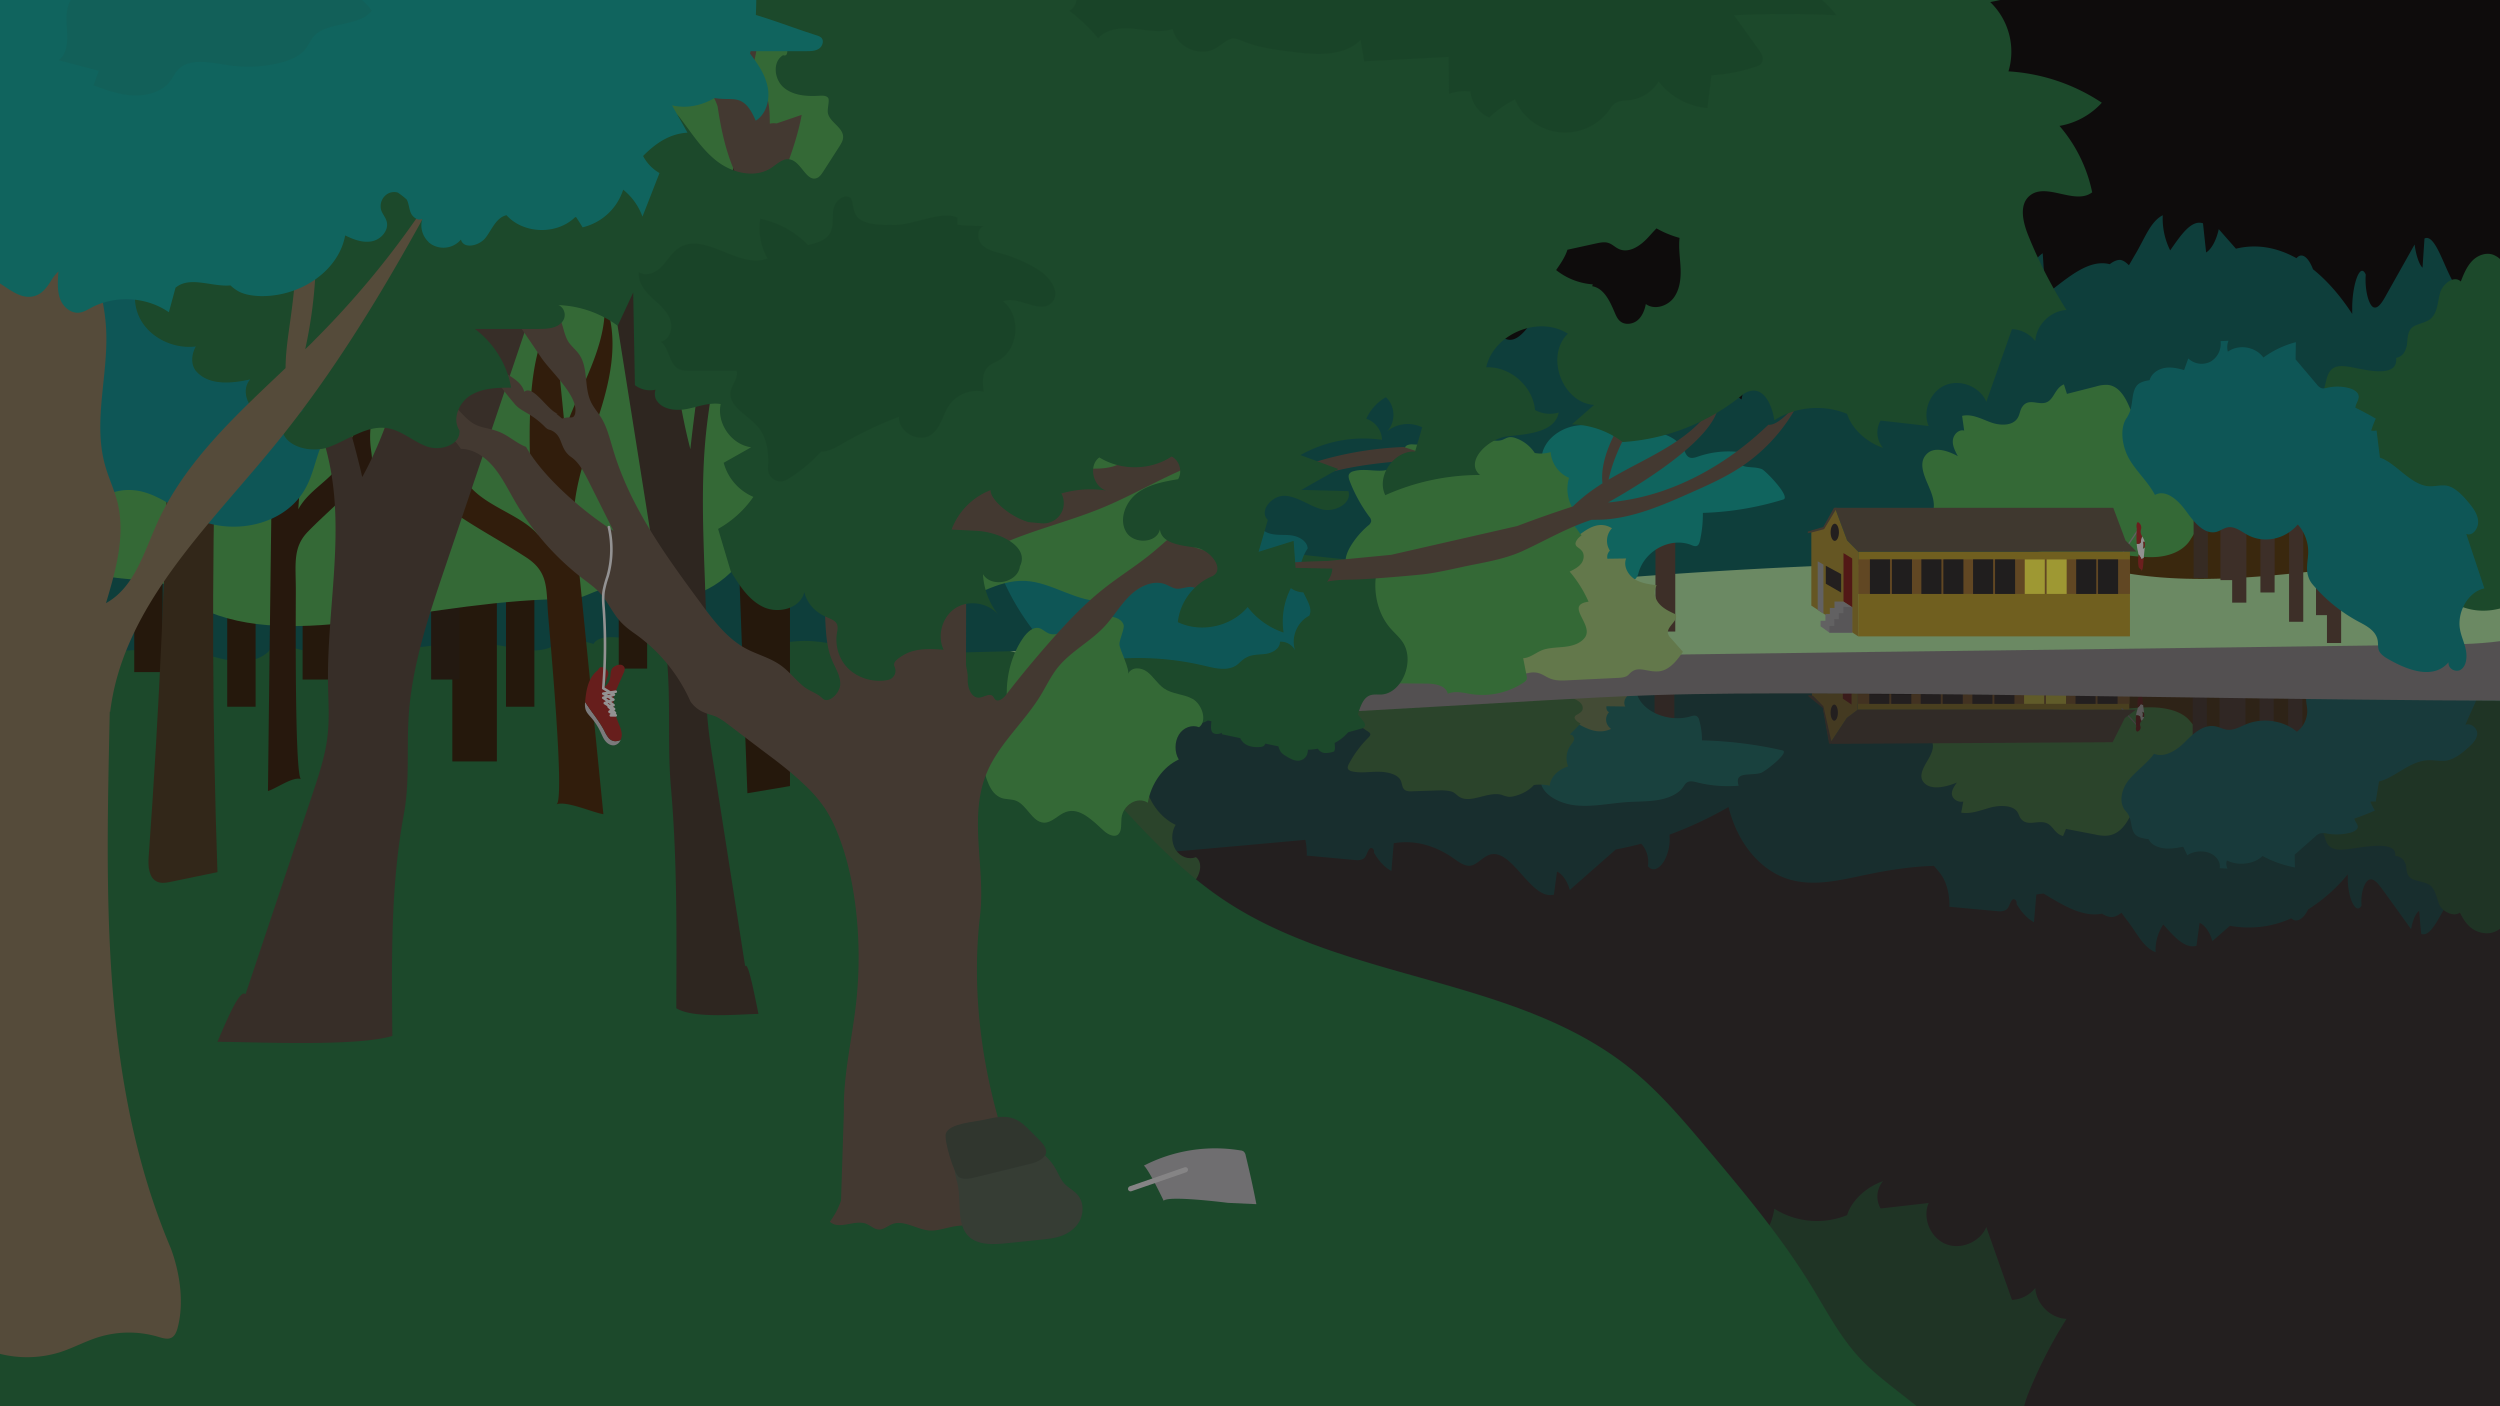 <svg xmlns="http://www.w3.org/2000/svg" width="1920" height="1080" viewBox="0 0 1920 1080"><g id="BG"><rect width="1920" height="1080"/></g><g id="background_trees_and_water" data-name="background trees and water"><path d="M1989.6,266.4c-1.5-6.3-3.8-9.8-5.5-15.5-2.3-7.5-3.6-18.6-3.4-29.7l-23.8-4.4c-1.5-.3-3.1-.4-4.2,2.9s-1.3,6.2-2.2,8.2-2.5-.3-2.1-3.8c-2.3-8.2-5.2-14.4-8.4-17.9-.3,9-.7,18-1.1,27-9.6,3.4-19.4-1.5-28.3-14.1-2.8-4-5.7-8.8-8.7-7.7s-5.5,7.8-8.4,10.3c-11.1,9.3-20.2-44.4-31.5-38.5l-1.5,22.4c-2.6-2.5-4.9-9.2-6.1-17.8L1833,225.9c-3.1,5.7-6.5,11.5-10.1,10.1s-6.9-13.1-6-25.1c-4.2-9.8-10.1,6.7-10.4,24.5v5.7c-9.3-14.3-19.5-25.8-30.1-34.3-3.3-8.7-8.4-13.6-12.7-8.5-15.2-8.5-31-11.1-46.5-7.3L1704,176c-1.9,8.7-5.6,15.4-9.7,17.9l-2.4-22.4c-9-3-17.1,9.2-25.2,20.8a54.8,54.8,0,0,1-5.7-27c-9.4,4.8-13.7,17.5-20.8,29.5-2.5,4.2-4,7-5.2,8.9-1.9-1.9-3.9-3.5-6.1-4s-5.8.9-8.6,3.2c-15-3.9-30,8.5-44.2,19.5a48.5,48.5,0,0,1-5.5-.9l-1.8-27c-5,3.5-9.6,9.7-13.2,17.9.6,3.4-2,5.7-3.4,3.7s-2.1-5.7-3.3-8.1-4.4-3.2-6.7-2.9l-37.5,4.4c.2,11-1.8,22.2-5.4,29.7-1.9,3.9-4.2,6.8-6.2,10.2-17.5-.7-35-4.2-52.3-8.9-19.2-5.1-38.6-11.5-57.7-4.2s-37.9,31.1-45.6,70.5a262.6,262.6,0,0,0-44.7-26.9q.2-3.1,0-6.3c-.4-17.8-9.7-34.3-16.4-24.6,1.1,8.8-1.5,17.5-5.2,22q-9.5-3.3-19.2-5.7l-1.1-1.2-33.6-38.2c-1.9,8.7-5.5,15.4-9.7,17.9l-2.4-22.4c-17.8-5.9-32.1,47.8-49.6,38.5-4.6-2.5-8.7-9.2-13.3-10.3s-9.3,3.7-13.7,7.7c-14.1,12.6-29.6,17.5-44.7,14.1l-1.8-27c-5,3.5-9.5,9.7-13.2,17.9.6,3.4-2,5.8-3.4,3.8s-2.1-5.8-3.3-8.2-4.4-3.2-6.7-2.9l-37.5,4.4a85.5,85.5,0,0,1-1.1,15.3L967,269l-74.5-8.5c-20.8-2.4-42.2-4.6-62,9.3-22.3,15.5-41.5,51.5-52.1,97.7-33.7-17.7-68.4,51.3-70.8,128.1S729.3,645,760.5,678.5s67.7,33.4,101.6,18.3c6-2.7,12.1-5.8,17.7-11.4,8.5-8.4,15.7-21.9,23.6-32.8,32.6-45.3,73.4-44.2,111.4-57.2,13.6-4.6,27.1-11.2,40.6-16.9,53.8-22.6,108.7-30.2,163.3-37.8l27.8-3.9,99.9-13.8,87.8-12.2,142.2-19.7c7.1-1,14.4-2,21.2,2.5s11.5,12,17.7,15.3c14.8,7.8,29.1-13.3,42.9-27.5,37.5-38.2,84.4-25.2,116.5,32.4l49.8,44.6c12.6,11.4,26.6,22.8,39.4,12.3,10.4-8.6,18.6-31,29.7-32.4,7.9-1,15.5,9.3,23.4,7.8,17.5-3.5,22.2-57.3,17.1-94.8s-14.8-76.4-8.7-113.1c.1-.8.3-1.6.4-2.4l54.4,6.5c3.7-9,7.4-18.5,9.7-32S1992.6,278.2,1989.6,266.4Z" fill="#00534f"/><path d="M1947.9,1098.9c.2,15.4-26.3,42.4-35.4,54.8-10.9,14.9-31,19-49.3,22-35.8,5.9-72,11.8-108.2,8.6-27.1-2.5-53.6-10-80.8-12.3-17.8-1.5-35.8-.8-53.4-3.3-20.9-3-43.6-5-55.5-14.4l-57.1-44.8-49.8-39.1c-10.8-8.5-21.8-17.1-31.1-27.4-14.6-16-24.7-35.5-36-53.9-23.3-38.1-52.1-72.4-80.8-106.5-17.7-21.1-35.6-42.3-56.9-59.6-88-72-218.2-67.4-313-130.2-32.4-21.5-59.4-50.1-85.5-78.9-12.5-13.6-24.9-27.6-34.2-43.6-5-8.5-9.1-19-5.2-28.1a22.1,22.1,0,0,1,1.8-3.4c7-10.2,22.9-11.7,36-11.4l195.9,3.4c122.5,2.1,764.4,2.2,889.6,8.5-11.8,85.5.9,174.4,7.7,260.4C1954.7,901.4,1946.1,997,1947.9,1098.9Z" fill="#231f20"/><g opacity="0.5"><path d="M1988.8,651.6c-1.5,4.9-3.8,7.8-5.6,12.2-2.3,5.9-3.6,14.7-3.5,23.4l-24.1,3.5c-1.5.2-3.1.3-4.3-2.3s-1.2-4.9-2.1-6.4-2.6.2-2.2,2.9c-2.3,6.5-5.3,11.4-8.5,14.1-.3-7.1-.7-14.2-1.1-21.3-9.7-2.6-19.7,1.3-28.7,11.2-2.9,3.1-5.8,6.9-8.8,6s-5.6-6.1-8.6-8c-11.2-7.4-20.4,34.9-31.8,30.3-.6-5.9-1.1-11.8-1.6-17.7-2.7,2-5,7.3-6.2,14.1-7.2-10-14.4-20.1-21.7-30.1-3.2-4.4-6.6-9-10.2-8s-7.1,10.4-6.1,19.9c-4.3,7.7-10.3-5.4-10.6-19.3v-4.6a127.1,127.1,0,0,1-30.5,27c-3.3,6.9-8.5,10.8-12.9,6.8a79.3,79.3,0,0,1-47.1,5.7l-13.5,11.8c-1.9-6.8-5.5-12.1-9.8-14.1l-2.4,17.7c-9.1,2.4-17.3-7.2-25.5-16.4a35.7,35.7,0,0,0-5.9,21.3c-9.5-3.8-13.8-13.8-21-23.3-2.5-3.2-4.1-5.5-5.2-7a16,16,0,0,1-6.2,3.2c-3,.5-5.9-.8-8.8-2.5-15.1,3-30.4-6.8-44.8-15.4a53.5,53.5,0,0,0-5.6.7l-1.8,21.3c-5.1-2.8-9.7-7.7-13.4-14.1.6-2.7-2-4.6-3.4-3s-2.1,4.6-3.4,6.4-4.4,2.5-6.7,2.3l-38.1-3.5c.3-8.6-1.8-17.5-5.5-23.4-1.9-3-4.2-5.3-6.3-8-17.7.5-35.4,3.3-53,7-19.4,4-39.2,9.1-58.5,3.3s-38.5-24.5-46.3-55.5a294.3,294.3,0,0,1-45.3,21.2c.1,1.6.1,3.3.1,5-.5,13.9-9.9,27-16.7,19.3,1.1-6.9-1.5-13.7-5.2-17.3-6.5,1.7-13,3.2-19.5,4.4l-1.1,1-34.2,30.1c-1.9-6.8-5.5-12.1-9.8-14.1l-2.4,17.7c-18.1,4.6-32.6-37.7-50.3-30.3-4.7,1.9-8.8,7.2-13.5,8s-9.4-2.9-13.9-6c-14.3-9.9-30-13.8-45.3-11.2l-1.8,21.3c-5.1-2.7-9.7-7.6-13.4-14.1.6-2.7-2-4.5-3.4-2.9s-2.1,4.5-3.4,6.4-4.4,2.5-6.8,2.3l-38-3.5a54,54,0,0,0-1.1-12.1l-50.7,4.6-75.5,6.7c-21.1,1.8-42.7,3.6-62.9-7.3-22.5-12.3-42-40.7-52.8-77.1-34.1,13.9-69.3-40.4-71.8-100.9s22.1-117.8,53.6-144.2,68.7-26.3,103.1-14.4c6.1,2.1,12.2,4.6,17.9,8.9,8.6,6.7,16,17.3,24,25.9,33,35.7,74.4,34.8,113,45.1,13.8,3.6,27.4,8.9,41.1,13.3,54.6,17.8,110.2,23.9,165.6,29.8l28.2,3.1,101.3,10.9,89,9.6,144.3,15.5c7.1.8,14.5,1.6,21.4-1.9s11.7-9.5,17.9-12.1c15-6.1,29.6,10.5,43.6,21.6,38,30.2,85.6,19.9,118.1-25.5l50.5-35.2c12.7-8.9,27-17.9,39.9-9.6,10.6,6.7,18.9,24.4,30.1,25.5,8,.8,15.8-7.3,23.8-6.1,17.7,2.7,22.5,45.1,17.4,74.6s-15.1,60.3-8.9,89.2c.1.6.3,1.3.4,1.9l55.2-5.1c3.7,7.1,7.5,14.6,9.8,25.2S1991.8,642.3,1988.8,651.6Z" fill="#00534f"/><path d="M1766.6,581.1c8.9-5.1,15.9-11.7,22.7-18.3s13.2-15,7.2-21.5c-4.1-4.4-12.2-5.4-19.3-6-52.5-4.3-106-7.6-157.5.6-1.7.3-3.6.7-4.7,1.7a4.5,4.5,0,0,0-1.3,3.2c-1.2,13.1,5.2,26.4,17.3,35.9C1660.7,600.1,1733.5,599.9,1766.6,581.1Z" fill="#492f04"/><rect x="1270.7" y="500.8" width="15.2" height="69.63" fill="#4e3b2f"/><path d="M1335.3,603.4a96.8,96.8,0,0,1-31.8-2.5c-2.4-.6-5-1.3-7.1-.4s-2.7,2.5-3.7,3.9c-3.8,5.5-11.5,8.7-19.3,10s-15.8,1.1-23.7,1.6c-13.3.9-26.5,3.9-39.8,2.5s-26.9-9.2-26.7-19.8c0-2,.6-4-.2-6-2-5-11.6-6.3-13.3-11.4-1-3.3,1.9-6.6,4.2-9.5a34.4,34.4,0,0,0,7.6-24l21.1-1.1c1.8,0,4-.3,5-1.5s.5-2.3.6-3.5c.5-5,7.6-7.5,13.6-9,9.5-2.3,19.4-4.6,29.2-3.2a9.3,9.3,0,0,1,4.8,1.8,7.9,7.9,0,0,1,2,3.4c5.1,12.7,24.8,20.2,40.5,15.5,1.4-.4,3-.9,4.3-.4a3.9,3.9,0,0,1,2.3,3,53.4,53.4,0,0,1,2.2,15.8,311,311,0,0,1,61.8,7.7c6,1.4-13.7,16.5-16.5,17.3C1344.1,596.1,1331.6,592,1335.3,603.4Z" fill="#039388"/><path d="M1237.3,559.8c-4.4-3.3-5.1-8.9-1.6-12.8a4.2,4.2,0,0,1-1.9-4.6l14.4.2c-2.3-4.2,1.1-9.1,6.1-11.6s11.3-3.2,17.3-3.8c-2.8-3.1-1.5-7.5,1.8-10.4s8-4.5,12.6-6.1c3-3.5-6.8-6.9-5.7-11a6.6,6.6,0,0,1,2.2-2.8l9.3-7.7c-4.7-5.1-10.5-10.7-18.7-11.2s-15,3-20.6-.2c-1.3-.7-2.3-1.7-3.6-2.4a18.5,18.5,0,0,0-6.7-1.1l-39.3-1.4c-4.1-.1-8.2-.3-12.1.7s-7.3,3.2-11.4,3.6-6-.2-8.9-.5c-10.3-.8-22.2,3.8-23.3,11.5-.7,5,3.2,9.6,5.7,14.3a27.2,27.2,0,0,1,2.9,16.9c-.3,2-.8,4.1.3,5.9s2.6,2.4,4.3,3.4c13.1,7.5,25.8,14.9,40.1,21C1211.5,554.4,1223.3,566.3,1237.3,559.8Z" fill="#8db469"/><path d="M1584.4,642.1l2.3-5.5,22.4,4.3a31.3,31.3,0,0,0,9.1.9c9-.8,14-7.9,17.3-14.1,8,2.7,18.2-4.3,15.2-10.3l7.7-1.1c-4.9-.9-4.8-6.5-1.1-9s9-3.1,13.5-4.7c10.3-3.6,15.8-11.8,20.5-19.5l11.4-18.5c-3.2-2.8-9.3-2.5-13.5-4.4s-6.1-5.4-9-8.3c-5.9-5.7-16-8.2-25.7-8.6s-19.3,1-28.9,1.4c-14.7.7-29.5-.9-44.1,0s-29.6,4.6-44.6,6.1c-22.9,2.3-48.9.3-66.3,11.6,7.5-1.3,14,4.9,13.9,10.6s-4.3,10.8-6.9,16.1-3,9.7,1.2,13.1c5.9,4.7,16.5,1.9,24.1-1.2-2,2.9-4.2,5.9-3.8,9.2s4.5,6.3,8.7,5.4l-1.6,8.5c7.4,1.3,14.9-1.8,22.1-3.8s17.1-2.1,20.8,2.9c1.4,1.8,1.6,4.1,3.2,5.9,4.8,5.5,12.2,1,18.4,2.7S1577.3,640,1584.4,642.1Z" fill="#409b46"/><path d="M1847.7,664.2c.7,3.4.3,7.2,3.3,9.8s10,2.9,14.4,5.3,5.9,9.6,7.8,14.9,10.7,10.5,16,6.7c2.2,4.3,4.6,8.6,8.9,11.9s11.2,5.1,16.8,3.2,7-5,10.9-7.1,8.7-2.7,13.4-3.4c8.9-1.3,18.1-2.8,25.6-6.6s13-10.6,11.5-17.2c-.7-3-2.7-5.8-3-8.7-1.2-9.8,13.9-15.6,22-23.3,14.8-13.8,6.3-34-2.6-50.4-6.3-11.6-12.5-23.3-18.7-35l-5.2-9.8a139.3,139.3,0,0,1-7.5-15.6c-1-2.7-1.8-5.5-3.9-7.8a23.9,23.9,0,0,0-5.9-4.4c-14.9-8.9-33.7-15.9-52.5-13.6-12.5,1.5-23.6,7-32.8,13.4-23.6,16.5-37.3,39.7-61.7,55.5-8,5.2-18.1,11.1-17,19,.4,2.4,1.8,4.8,2,7.3.4,8.3-13.8,14.9-10.8,22.8.9,2.3,3,4.2,4.4,6.3,3,4.7,2.3,11.3,8.2,14,3.4,1.6,7.6,1.2,11.5.8,8.6-.8,38.6-7.8,36.7,5C1844.7,658.1,1846.4,660.6,1847.7,664.2Z" fill="#176533"/><path d="M1219.3,517.8a71.4,71.4,0,0,1-14.5,17.3c3.2,1.1,6.6,2.4,8.8,4.5s2.8,5.3.5,7.3-4,2-4.7,3.6,2,4,4.5,5.2l-8.3,8.4a3.4,3.4,0,0,1,3.3,3.6c-.2,1.6-1.5,3-2.5,4.5a17,17,0,0,0-2.1,16.4c-7.9,2.5-13.6,8.4-14.1,14.8a33.4,33.4,0,0,0-12.2-.5c-3.5,4-8.9,7-14.9,8.5a13.4,13.4,0,0,1-4.9.5,31.7,31.7,0,0,1-5-1.5c-10.5-2.8-23.5,6.9-32.2,1.7-1.9-1.1-3.1-2.7-5-3.7s-6.6-1.5-10.1-1.4l-21.4.7a10.8,10.8,0,0,1-4.4-.4c-3.5-1.3-3-5-4.3-7.8-2.2-4.8-10-6.7-16.8-6.8s-13.7,1.2-20.2-.2a5.7,5.7,0,0,1-3.3-1.6c-.9-1.2-.3-2.7.3-3.9a83.4,83.4,0,0,1,15.1-20.5c.8-.8,1.6-1.7,1.5-2.7s-1.4-1.8-2.4-2.4a57.9,57.9,0,0,1-13.5-11.9c-2.6-3.3-4.7-7.2-3.4-10.8s2.5-3.9,3.4-5.9c2.9-6.9-5.2-14.5-2.2-21.5,1.8-4.2,7.4-7,13.3-8s11.8-.3,17.7.3c3.8-2.6-3-6.8-2.8-10.7.1-1.9,2.2-3.5,3.8-5.1,4.7-4.6,6.5-10.9,4.7-16.6l24.1-.2c6.5,0,14.7-1.1,16.1-5.8,5.7,1.9,12.2.4,18.3-.2,13.9-1.6,28.5.9,40.1,6.7a4.9,4.9,0,0,1,2.1,1.6,3,3,0,0,1,0,2.3l-2.6,9.9c5.1.2,9.4,3,14.1,4.5s11.5,1.6,17.3,2,12,1.7,15.7,5.1C1224.2,504.5,1200.2,515.9,1219.3,517.8Z" fill="#409b46"/><rect x="1713.6" y="517.3" width="10.9" height="69.63" fill="#4e3b2f"/><rect x="1735.3" y="523.1" width="10.9" height="69.63" fill="#4e3b2f"/><rect x="1757.3" y="506.3" width="10.9" height="69.63" fill="#4e3b2f"/><rect x="1704.6" y="530.2" width="10.9" height="69.63" fill="#4e3b2f"/><rect x="1786.4" y="494.2" width="10.9" height="69.63" fill="#4e3b2f"/><rect x="1778" y="510.1" width="10.9" height="69.63" fill="#4e3b2f"/><rect x="1684" y="531.4" width="10.9" height="69.63" fill="#433327"/><path d="M1907.3,525.5c-4.6,10.4-9.3,20.7-13.9,31.1,4.6-1.6,9.6,3.1,9.1,7.4s-4.1,7.7-7.6,10.8-9.8,8.5-16.5,9.4c-4.6.6-9.3-.6-14-.3-13.8.7-25.3,13.4-37.3,16.3-.9,5.2-1.7,10.3-2.6,15.5a14.1,14.1,0,0,0-4.1,0,62.4,62.4,0,0,0,3.5,6.8c-5.1,2.3-10.4,4.3-15.7,6.2a4.8,4.8,0,0,0,.6,1.8c.9,1.7,2.4,3.5,1.9,5.2s-3.3,3.3-5.9,3.9a44,44,0,0,1-17.7.6,12.1,12.1,0,0,0-5-.2,7.7,7.7,0,0,0-3.6,2.1l-16.2,14.3.2,9.8a85.7,85.7,0,0,1-24.9-8.8c-6.1,6.3-18.9,7.9-27.3,3.4a7.4,7.4,0,0,0,.5,6.3l-6.1-.3c.9-4.6-2.4-9.6-7.8-11.7s-12.6-1.4-17,1.8l-3.2-6.6c-5.1,1-10.4,1.9-15.5,1.1s-9.6-3.3-11-6.9c-4.1-.5-8-1.3-10-3.3-4.8-4.8-1.8-11.9-7.6-18.2s-3.4-17,2.4-24.1,14-12.6,19.3-20c8.6,3.4,18-3.2,24.1-9.4s14.1-13.6,23.4-11.6c2.9.6,5.5,2.1,8.4,2.5,5.5.7,10.4-2.4,15.4-4.4,12.6-5,28.7-2.5,38.4,6a20.4,20.4,0,0,0,8-16.4c-.2-4.1-1.7-8.4-.3-12.4s3.7-5.5,6.3-7.7a124.3,124.3,0,0,1,32.8-19.1c6.1-2.4,13.4-5.3,14.6-10.9.4-1.9,0-3.9.9-5.6s3.6-3.3,6-4.3c15.1-6.7,35.6-12.8,47.5-2.4-.7-3.9,6.2-6.3,10-3.9s4.3,7,3.3,10.9-3.4,7.5-4.4,11.3C1885.9,512,1895,523.6,1907.3,525.5Z" fill="#007c7c"/><path d="M1658.6,549.4l-1.7.2" fill="none"/><path d="M1663.9,556a1.8,1.8,0,0,0-.4-1.7l-.6-.4c0-.1,0-.1-.1-.2" fill="none"/><path d="M1665.3,543a1.5,1.5,0,0,1-.4-1.1v-.2h-.2l-.7-.2" fill="none"/><path d="M1660,543.5l-.4.2" fill="none"/><rect x="1426.6" y="496.6" width="208.7" height="48.49" fill="#a38b20"/><line x1="1629.6" y1="544.2" x2="1642.2" y2="558.1" fill="none" stroke="#8a8c8e" stroke-linecap="round" stroke-miterlimit="10" stroke-width="0.86"/><rect x="1426.6" y="520.8" width="208.7" height="19.76" fill="#8a6226"/><rect x="1435.6" y="520.8" width="15.4" height="19.76" fill="#231f20"/><rect x="1452.5" y="520.8" width="15.4" height="19.76" fill="#231f20"/><rect x="1475.1" y="520.8" width="15.4" height="19.76" fill="#231f20"/><rect x="1492" y="520.8" width="15.4" height="19.76" fill="#231f20"/><rect x="1514.8" y="520.8" width="15.4" height="19.76" fill="#231f20"/><rect x="1531.7" y="520.8" width="15.4" height="19.76" fill="#231f20"/><rect x="1554.5" y="520.8" width="15.4" height="19.76" fill="#f0ea41"/><rect x="1571.3" y="520.8" width="15.4" height="19.76" fill="#f0ea41"/><rect x="1594" y="520.8" width="15.4" height="19.76" fill="#231f20"/><rect x="1610.9" y="520.8" width="15.4" height="19.76" fill="#231f20"/><path d="M1406.3,569.7l11.9-18.3,8.3-6.3h213.8l-8.4,6.3-9.4,18.6-215.3,1.3A1.1,1.1,0,0,1,1406.3,569.7Z" fill="#52493a"/><path d="M1404.7,568.8l-4.7-25.5-8.4-8.4-1-36.1,36-2.2v48.5l-8.3,6.3L1406.7,569A1.1,1.1,0,0,1,1404.7,568.8Z" fill="#917c26"/><path d="M1388.8,533.8v.9l11.1,9,4.7,26.8a1,1,0,0,0,1,.8h0a1.1,1.1,0,0,0,1-1.5l-6.2-27.3-8-8.2Z" fill="#52493a"/><path d="M1646.5,547.3a.3.3,0,0,0,.1-.2c-.2-1.9-.5-3.8-.7-5.7l-1-.4a1.4,1.4,0,0,0-.9-.1c-.1.1-.1.2-.2.2a5.8,5.8,0,0,1-2,2.4,11.4,11.4,0,0,1-.6,2.5,13.7,13.7,0,0,0-.7,3.4h1a3.3,3.3,0,0,1,2,.8c.3.3.2.8.3,1.3a3.5,3.5,0,0,0,.6,1.7l.3.5a10.1,10.1,0,0,0,1.7-2.5,1.4,1.4,0,0,0,.2-.6h-1c-.1-.8.3-1.7.1-2.5s-.5-1-.4-1.4S1646.1,547.3,1646.5,547.3Z" fill="#dcddde"/><path d="M1645.9,541.4c-.2-1.5-.3-3-.5-4.5a3.6,3.6,0,0,0-1.4-3c.3.3.1.7-.3,1s-.8.4-1.2.7a1.7,1.7,0,0,0-.6,1.1,12.9,12.9,0,0,0-.3,3.9,13.2,13.2,0,0,1,.2,2.8h0a5.8,5.8,0,0,0,2-2.4c.1,0,.1-.1.2-.2a1.4,1.4,0,0,1,.9.1Z" fill="#711411"/><path d="M1644.7,553.7l-.3-.5a3.5,3.5,0,0,1-.6-1.7c-.1-.5,0-1-.3-1.3a3.3,3.3,0,0,0-2-.8h-1a42.2,42.2,0,0,0,.1,8.7,4.4,4.4,0,0,0,.1,3.2c.2.2.3.5.7.6l.6-.2a3.4,3.4,0,0,0,2-3.2,16,16,0,0,1-.5-2.1A4.4,4.4,0,0,1,1644.7,553.7Z" fill="#711411"/><path d="M1646.6,547.5v-.4a.3.3,0,0,1-.1.2c-.4,0-1.2-.1-1.2-.6s.3.9.4,1.4-.2,1.7-.1,2.5h1A6.5,6.5,0,0,0,1646.6,547.5Z" fill="#711411"/><polygon points="1401.7 511.3 1401.7 521.6 1413.5 532.2 1413.5 521.6 1401.7 511.3" fill="#231f20"/><polygon points="1415.2 509.9 1415.3 536.6 1422 541.1 1422 513.1 1415.2 509.9" fill="#711411"/><ellipse cx="1408.7" cy="547.3" rx="2.8" ry="6.2" fill="#231f20"/><path d="M863.8,699.2c2.8,5.6,10.2,5.1,14.8,1.5s8-9.2,12.7-12.5c6.7-4.7,15.2-4.3,22.3-8.2s11.5-16.9,4.9-21.7c-5.5,2.2-12.1-.2-15.6-5.7s-3.5-13.6,0-19.1c-12-5.6-21.3-18.5-23.9-33.3-7.7,5.2-19.1-1.6-20.1-12-.4-4.3.4-9.4-2.4-12.2s-7.9-.4-11.1,2.6c-8.7,8-18.6,18.3-29.2,14.6-6-2.1-10.9-8.6-17.2-8.3-8.6.5-12.9,13.5-21.1,16.8-3.5,1.5-7.5.9-11.1,2.1-18.7,6.5-11.5,49.6-30.6,54.3,6.4,13.7,22.9,13.5,36.1,11.5-4.2,19.8.1,41.8,11.2,57.5,3,4.3,7.4,8.5,12.1,7.2,2.5-.6,4.6-2.7,6.9-3.8,7.8-3.6,15.5,4.4,23.1,8.4s31.2,8.6,34.9-2c.9-2.8-3.4-11.4-3.3-15.1S865.5,702.5,863.8,699.2Z" fill="#409b46"/></g><path d="M1896,442.9a4231.1,4231.1,0,0,0-800.5,15.3c-12.8,1.5-25.8,3.1-38.7,2.9-9.1-.2-18.1-1.1-27.2-1.6-30-1.4-60,3.3-89.7,7.9L689.4,506.6C767.7,526,850.7,522.3,932,519.1q490.2-19.2,981.1-2.6c14.5.5,30.7.5,41.3-8.3,12.9-10.7,2.9-28.5-5.2-38.9C1935.1,451.2,1920.7,444.8,1896,442.9Z" fill="#9bd091"/><path d="M1767.3,377.1c8.9,6.8,15.9,15.8,22.7,24.7s13.2,20,7.2,28.8c-4.1,5.9-12.2,7.2-19.3,8-52.5,5.8-106,10.3-157.5-.8-1.7-.4-3.6-.8-4.7-2.2a7.4,7.4,0,0,1-1.3-4.4,64.2,64.2,0,0,1,17.3-48.1C1661.4,351.7,1734.2,351.9,1767.3,377.1Z" fill="#492f04"/><g opacity="0.5"><path d="M849.6,874.4a10.1,10.1,0,0,1,2.5-.4Z" fill="#176533"/><path d="M1581.7,1154.3a112.3,112.3,0,0,0,25.1-51c-13.3-10.1-35.5,8.3-48.2-2.7-7.9-6.8-5.1-19.6-1.3-29.3a356.8,356.8,0,0,1,29.8-58.4c-12.3-.5-23.3-11.4-24-23.8a23.8,23.8,0,0,1-17.9,9.2l-19.7-55.9c-4.9,11.6-19.8,17.8-31.4,12.9s-17.8-19.8-12.9-31.4l-36.9,4.2a18.3,18.3,0,0,1,1.9-21c-13.3,4.6-24.3,15.2-27.6,26.1a61.4,61.4,0,0,1-55.9-4.9c-1.7,11.3-7.9,26.2-19.9,22.1a17.7,17.7,0,0,1-5-2.9,161.1,161.1,0,0,0-91.6-35.9,67.3,67.3,0,0,1-39,13.6l17,14.9c-24.5,1.6-37.7,37.6-20.1,54.7-22.3,14.2-56.9,0-62.7-25.8,18.3.8,35.9-14.6,37.5-32.9a24.5,24.5,0,0,1,18.2-1.8c-2.9-15.3-23.7-16.6-39.2-18.3s-33.3-19.9-21.2-29.7a177.3,177.3,0,0,1-72.8-15.5c-7.2,14.7,6.9,34.5,22.9,33.5,3,10.4,2.4,8.1,5.4,18.6a25.4,25.4,0,0,1-27.4-3.5c7.3,6.8,7.1,20.1-.5,26.6a36.9,36.9,0,0,1-15-16.5,17.7,17.7,0,0,0,12.1-16.2,98.5,98.5,0,0,1-62.6-11.7l29-10.8-28.3-15.9,36.1-1c2.9-9.5-10.6-16.4-20.3-14s-18.1,9.6-28.1,10.4-20.8-11.6-13.5-18.5c-2.4-8.2-4.7-16.4-7.1-24.5l26.9,8.4L995,815l28.2-.7c-.7-14.3-20.3-23.4-31.8-14.9a56.2,56.2,0,0,1-5.6-34.2,58.1,58.1,0,0,0-27.6,19.7c-12.6-15.1-35.9-20.1-53.6-11.7a43.6,43.6,0,0,0,26.5,35.4c10.1,5.1-1.4,20.3-12.6,21.9s-26.4,2.9-27.7,14.1c-2.3-11-20.3-11.6-26-1.9s-.4,22.8,8.5,29.6,20.4,8.9,31.5,10.8c3.5,5.8,1.1,14.3-5,17.4-16.3-10.8-38.9-11.1-55.5-.7-8.8-6.4-4.7-22.6,5.3-25.4a82.1,82.1,0,0,1-34.5-2.3,150.8,150.8,0,0,1,16.6-26l-84.3,14.6a15.9,15.9,0,0,1,13.4,13.9,51.9,51.9,0,0,1-30-30.2l19.6-1c17-.9,40.6-12,32.9-27.2-1.5-12.7-22-16.9-28.4-6a55.3,55.3,0,0,1,12.4-32c-7.5,9.7-22.6,12.5-33.1,6.1s-14.8-21.1-9.5-32.2c-10.6.7-21.9,1.3-31-4.2s-13.4-19.7-5.6-26.8c-14.3-9.2-35.6-4.6-44.9,9.6a32.1,32.1,0,0,0-4.4,23.6,26.4,26.4,0,0,1-10.2,26.3,27.4,27.4,0,0,0-10.9,15.6c-2.9-12.3-19.7-16.7-31.2-11.4s-18.7,16.7-25.3,27.6l-9.7,32.5a80.9,80.9,0,0,1,27.1,24.6,39.6,39.6,0,0,0-22.8,26.2l21.1,11.9c-15.1,2-26.6,18.3-23.4,33.2-8.5,1.3-17-2.1-25.5-3.8s-18.8-.8-23.6,6.3a10.1,10.1,0,0,0-1,8.5,19.7,19.7,0,0,0-15.8,3.4c-.4,23.7-.9,47.4-1.3,71.1l-11.9-25.4a83.7,83.7,0,0,1-45.6,15.9c4.3-1.5,6.2-9.1,2.8-13.1s-11.5-5.2-17.9-5.2h-49a73,73,0,0,0,27.9-45.1c-10.6,0-21.8-.3-31-5.8s-14.6-18.3-8.7-27.2c.8-11-14.7-16-25.1-12.2s-19.1,12.2-30,14c-15.8,2.7-30.1-8.9-45.1-14.5s-38.3,1.6-35.8,17.4l16.9,11.5c-10.1-5.2-22.1-8.8-32.7-4.5s-16.6,19.3-8.9,27.6c-14.2-3.1-31.2-4.8-41.1,5.8-4.9,5.2-4.1,13.5-.7,19.5-17.7-2.2-37.2,7.3-44.1,24.1-9.1,22.1,6,50.5,29.4,55.3l-31.8,56.1a44.2,44.2,0,0,1,34.8,29.6c-25.4.7-48.7,21.8-52,47-3.7,28.4,15.6,55.1,38.3,72.6-10.1,5.2-9.4,21.2-1.4,29.2s19.9,10.4,31.1,12.3a52.4,52.4,0,0,0-33.1,40.7,69.9,69.9,0,0,0,41-20.6,56.3,56.3,0,0,0,11.4,41.5c9.6,3.3,13.2-14.2,22.8-17.3s15.8,7.6,23.1,13.4,20,7.9,30.8,8.6l43.5,3.1c21.2,1.5,48.3,8.6,49.8,29.8a313.9,313.9,0,0,1,51.8-42.3c-9.4,20.4,21.2,44.3,38.7,30.2-3.1,10.8-6.2,22.1-3.6,33.1s13,20.9,24,18.7c8.3-1.6,14.2-9.2,22.3-11.4,11.2-3.1,22.3,4.8,30.5,13s16.4,18,27.8,19.9,24.9-10.4,18.8-20.3c17.5,23,57.7,22.2,74.3-1.3,3.1,26.4,43.4,36.8,60.2,17.5-6.9,11.8,2.1,29.6,15.7,34.9s31.3,1.4,46.5-3c9.7-2.8,20.9-7.2,22.9-17,14.4,17,38.4,28.4,59.4,20.8s31-39.3,13.8-53.5c18.7-5.9,36.7,8.9,54.2,17.7s46.6,5.9,47.3-13.7c.5-11.1-7.6-26.3,2.6-30.6s19.5,9.8,27.9,4.6c5.6-6.7,5.7-17.5,0-24.2,12.2-6.2,26,3.2,38.8,8s33.2-2.2,28.9-15.2c23.7,26.8,72.7,23.8,93-5.7-2.2,14.1,9.8,28.9,24,29.1s26.9-14.7,23.7-28.6c16.2,13.7,34.1,28.1,55.4,29.3s44.4-18.5,38-38.8c12.9,5.2,26.5,10.5,40.3,8.9s27.6-12.6,27.2-26.5c11.5,12.3,25.6,24.6,42.5,24.7s33.3-19.4,24.2-33.6l23.3,4.9a106.6,106.6,0,0,0,16.4-38.6c8.4,9.8,25.6,5.9,33.6-4.2s9.4-23.7,10.4-36.6l48.4,32.2,15.5-20L1574,1307l.9-48-46.4-9.4c14.1-13.2,19.8-34.8,14-53.2a145.4,145.4,0,0,0,71.7-24.1A57.7,57.7,0,0,0,1581.7,1154.3Zm-994.8-33.2c2,.9,3.2,2.8,4.4,4.6l12.6,19.7c1.3,2,2.7,4.3,2.8,6.7.5,8.1-11.9,12.3-11.8,20.4,0,3.6,2.5,7.7.1,10.3s-4,1.6-6.1,1.4c-9.7-.5-20.3.1-27.7,6.3s-8.9,19.9-.6,24.9c5-1.9,3.9,7.4-.7,12s-11.2,6.6-15.9,11c-10,9.3-10.2,27.6-22.7,33.2a70.5,70.5,0,0,0-14.1-23.5,67.6,67.6,0,0,1-47.2,21.1,10.9,10.9,0,0,1-6.4-1.2c-2.1-1.2-3.2-3.5-4.1-5.7a45.5,45.5,0,0,1-2.4-25.3c.5-2.8,1.4-5.7,1.1-8.6s-1.7-5.3-2.8-7.9a59.3,59.3,0,0,1,5.2-56.5l21,6.7a9.7,9.7,0,0,0,5,.6c2-.5,3.4-2.2,4.6-3.8,9.2-11.7,17.1-24.7,28.9-33.7s29.1-13.1,41.5-4.9c4.5,2.9,8.9,7.5,14.2,6.5C574.7,1133.8,578.6,1117.4,586.9,1121.1ZM882.4,1074l11.9,7c1.4.8,2.9,1.7,3.5,3.1,1.5,3.1-1.3,6.4-3.9,8.4a61.5,61.5,0,0,1-21.3,10.9,29.5,29.5,0,0,0,23.6,15.5c4.6.3,9.9-.2,13.2,3.1s.9,12.4-4.8,14.4-12-.5-16.8-4.1-8.7-8.3-13.7-11.7c-1.7-1.1-3.8-2.2-5.6-1.4s-2.8,2.9-3.3,5a72.8,72.8,0,0,0-2.4,16.1A55.4,55.4,0,0,1,838,1112c12.2,13.2,11,4.9,8.9-1s-2.2-1.6-4.9-7.2a8.3,8.3,0,0,0-3.6-4.2,11.4,11.4,0,0,0-5.2-.8c-6,0-12.3-.6-17.3-3.9s-8-10.3-5.3-15.6c5.8,3.3,14.2-.1,16.1-6.5.9-3,.7-6.8,3.3-8.7s4.8-1,7.2-.4a68.8,68.8,0,0,1,27.4,15c2.6,2.3,6.8,4.8,8.9,2s.2-5.4,1.9-7.3S880.2,1072.7,882.4,1074ZM946,992.6a48.7,48.7,0,0,1-24-7.7,353.3,353.3,0,0,1,12.7,38.9c-8.1,1.4-12.1-9.7-19-14.2-5.2-3.3-12.4-3.1-16.4-7.6s-1.8-15.3-5.1-22.3c-2.6-5.4-8.8-11.1-12.2-18.6-1.4-3.2-2.5-7.6.3-9.8a7,7,0,0,1,5.3-.8,18.3,18.3,0,0,1,12.3,7.9c3.9-5.5,8.1-11.3,14.3-13.9s14.9-.5,17,5.9c-2.2-.7-3,2.9-2.2,5.1,2.5,6.7,8.1,11.6,12.5,17.3S949.2,986.2,946,992.6Zm344.7,52.2c-.3,7.9-1.7,15.8-.8,23.7a75.6,75.6,0,0,0-17.7,7.2c-2.2-2.1-4.2-4.4-6.2-6.6-5.9-6.5-14.8-12.8-22.8-9.1-2.8,1.3-5,3.7-7.9,4.6s-6.2.3-9.2-.4l-22.3-4.8c-1.8-5.7-5.3-10.7-8.7-15.6a51.1,51.1,0,0,1,28.2-11c-.2-.4-.3-.9-.5-1.4,9.3-1.6,13.8-12,17.5-20.7,1-2.3,2.1-4.7,4.1-6.3,3.7-3,9.5-2.3,13.2.8s5.5,7.8,6.4,12.4c6.4-4.7,16.2-1.7,21.1,4.5S1291,1036.8,1290.7,1044.8Z" fill="#176533"/></g><path d="M1458.4,1069.2c-10.8-8.5-21.8-17.1-31.1-27.3-14.6-16.1-24.7-35.5-36-54-23.3-38.1-52.1-72.4-80.8-106.5-17.7-21-35.6-42.2-56.9-59.6-88-71.9-218.2-67.3-313-130.2-32.4-21.5-59.4-50.1-85.5-78.8-12.5-13.7-24.9-27.6-34.2-43.6-3-5.2-5.6-11-6.5-16.8l9.8-14.2c3.3-4.9,6.6-11.3,3.3-16.1-1.9-2.7-5.6-3-8.4-4.6-47-26.9-103.1-28-155.1-23.6-142.6-22.5-293.7-5.3-440.1-1.7-40.2.9-80.4,1-120.5,3.4-35.3,2.2-70.6,6-105,14.3-29.4,7-71.3,15.4-87.8,41.6-43.2,68.4-78.9,143-118.1,214-14.9,27.1-30.1,54.8-35.1,85.4-8.7,53.7,16.2,108.9,54.6,147.4s88.8,62.9,139.7,82.1a978.8,978.8,0,0,0,283.2,60.9c183.7,11.5,366.4-29.1,550.3-36.2,103-4,206.1,2.5,309,9l310.2,19.6c30.6,1.9,63.6,3.3,89.4-13.3a70.1,70.1,0,0,0,14.4-12.1Z" fill="#176533"/><path d="M820.9,616.4c-4.4-20.2,9.8-40.7,28-50.5s39.6-11.1,60.3-12.2l195.5-11.1,81-4.7c28.7-1.6,57.4-3.2,86.2-4.1,39.7-1.3,79.5-1.2,119.3-1.2,179.7.4,368.2,5.2,547.8,5.6-2.8-13.9-12.4-32.8-11-47-19.3,3.4-39.1,3.7-58.7,3.9l-334,4.4-98.7,1.2-235,3.1c-144.6,1.9-254.1,3.7-398.6,5.6" fill="#737273"/><rect x="1271.4" y="391.5" width="15.2" height="93.53" fill="#4e3b2f"/><path d="M1336,347.2a71.6,71.6,0,0,0-31.8,3.4c-2.3.8-5,1.7-7.1.5s-2.7-3.4-3.7-5.3c-3.8-7.4-11.5-11.6-19.3-13.4s-15.8-1.5-23.7-2.2c-13.3-1.2-26.5-5.2-39.8-3.3s-26.9,12.3-26.7,26.5c0,2.7.6,5.5-.2,8.1-2,6.8-11.6,8.5-13.3,15.4-1,4.5,1.9,8.8,4.2,12.7a57.7,57.7,0,0,1,7.6,32.3l21.1,1.4c1.8.1,4,.4,5,2.1s.5,3.1.6,4.7c.5,6.7,7.6,10,13.6,12,9.5,3.1,19.4,6.3,29.2,4.3a7.8,7.8,0,0,0,4.8-2.3,12.6,12.6,0,0,0,2-4.6c5.1-17.1,24.8-27.2,40.5-20.9,1.4.6,3,1.2,4.3.6s2-2.5,2.3-4.1a93.6,93.6,0,0,0,2.2-21.2,232.4,232.4,0,0,0,61.8-10.3c6-1.9-13.7-22.2-16.5-23.3C1344.8,356.9,1332.3,362.5,1336,347.2Z" fill="#039388"/><path d="M1238,405.7a14,14,0,0,0-1.6,17.2,6.6,6.6,0,0,0-1.9,6.2l14.4-.2c-2.3,5.6,1.1,12.2,6.1,15.6s11.3,4.2,17.4,5c-2.9,4.2-1.6,10.1,1.7,14s8,6.1,12.6,8.2c3,4.7-6.8,9.3-5.7,14.8a8,8,0,0,0,2.3,3.7l9.2,10.4c-4.7,6.8-10.5,14.3-18.7,15s-15-4-20.6.3c-1.3.9-2.3,2.3-3.6,3.2s-4.4,1.4-6.7,1.5l-39.3,1.9c-4,.2-8.2.3-12.1-1s-7.3-4.3-11.4-4.9-5.9.4-8.9.7c-10.3,1.2-22.2-5.1-23.3-15.4-.7-6.7,3.2-12.9,5.7-19.2a47.5,47.5,0,0,0,2.9-22.7c-.3-2.6-.8-5.4.3-7.9a13.5,13.5,0,0,1,4.3-4.6c13.1-10,25.8-20,40.1-28.2C1212.2,413,1224,397.1,1238,405.7Z" fill="#8db469"/><path d="M1848.4,265.6c.7-4.6.3-9.8,3.3-13.3s10-3.8,14.4-7c5.9-4.4,5.9-13,7.8-20.1s10.7-14.1,16-9c2.2-5.7,4.6-11.6,8.9-16s11.2-6.8,16.8-4.2,7,6.6,10.9,9.4,8.7,3.7,13.4,4.6c8.9,1.8,18.1,3.8,25.6,8.9s13.1,14.2,11.5,23.2c-.7,3.9-2.7,7.6-3,11.6-1.2,13.2,13.9,20.9,22,31.2,14.8,18.6,6.3,45.7-2.6,67.7q-9.5,23.5-18.7,47.1l-5.2,13.1a201.4,201.4,0,0,0-7.4,21c-1.1,3.7-1.9,7.4-4,10.6a30,30,0,0,1-5.9,5.9c-14.9,11.9-33.7,21.2-52.5,18.1-12.5-2-23.6-9.3-32.8-17.9-23.6-22.1-37.3-53.4-61.7-74.6-8-7-18.1-14.9-17-25.5.4-3.3,1.8-6.4,2-9.8.4-11.1-13.8-20-10.8-30.7.9-3.1,3.1-5.5,4.4-8.4,3-6.4,2.3-15.1,8.2-18.8,3.4-2.1,7.6-1.6,11.5-1.1,8.6,1.1,38.6,10.5,36.7-6.7C1845.4,273.7,1847.1,270.4,1848.4,265.6Z" fill="#176533"/><path d="M1585.1,295.2l2.3,7.3,22.4-5.7a26,26,0,0,1,9.1-1.2c9,1,14,10.6,17.3,19,8-3.7,18.2,5.7,15.2,13.8l7.7,1.4c-4.9,1.2-4.8,8.8-1.1,12.2s9,4.1,13.5,6.3c10.3,4.8,15.8,15.8,20.5,26.1l11.4,24.8c-3.2,3.8-9.3,3.4-13.5,5.9s-6.1,7.4-9,11.3c-5.9,7.6-16,10.9-25.7,11.4s-19.3-1.3-28.9-1.8c-14.7-.9-29.5,1.3-44.1,0s-29.6-6.1-44.6-8.1c-22.9-3.1-48.9-.5-66.3-15.6,7.5,1.8,14-6.7,13.9-14.3s-4.3-14.5-6.9-21.7-3-12.9,1.2-17.4c5.9-6.4,16.5-2.7,24.1,1.4-2-3.8-4.2-7.9-3.8-12.2s4.5-8.6,8.7-7.4l-1.6-11.3c7.5-1.8,14.9,2.4,22.1,5s17.1,2.9,20.8-3.8c1.4-2.5,1.6-5.6,3.2-8,4.8-7.3,12.2-1.3,18.4-3.5S1578,298.1,1585.1,295.2Z" fill="#409b46"/></g><g id="main_trees" data-name="main trees"><path d="M1220,462.1a93.7,93.7,0,0,0-14.5-23.1c3.2-1.6,6.6-3.3,8.8-6.1s2.8-7.2.5-9.9-4-2.6-4.7-4.7,2-5.4,4.5-7.1l-8.3-11.2c2.2-.2,3.5-2.7,3.3-4.9s-1.5-4-2.5-6A29.7,29.7,0,0,1,1205,367a23.5,23.5,0,0,1-14.1-19.8,25.3,25.3,0,0,1-12.2.7,28.8,28.8,0,0,0-14.9-11.5,10,10,0,0,0-4.8-.6c-1.8.3-3.4,1.3-5.1,2-10.5,3.7-23.5-9.3-32.2-2.4-1.9,1.5-3.1,3.7-5,5.1s-6.6,2-10.1,1.8l-21.4-1a9.4,9.4,0,0,0-4.4.6c-3.5,1.8-3,6.8-4.3,10.5-2.2,6.5-10,9.1-16.8,9.1s-13.7-1.5-20.2.4a5.3,5.3,0,0,0-3.3,2.1c-.9,1.5-.3,3.5.3,5.3a117,117,0,0,0,15.1,27.5,5.3,5.3,0,0,1,1.5,3.5,5.8,5.8,0,0,1-2.4,3.4,64.4,64.4,0,0,0-13.5,15.9c-2.6,4.4-4.7,9.6-3.4,14.5.7,2.8,2.5,5.2,3.4,7.9,2.9,9.3-5.2,19.5-2.2,28.9,1.8,5.6,7.4,9.4,13.3,10.7s11.8.5,17.7-.3c3.8,3.5-3,9.1-2.8,14.3.1,2.6,2.2,4.7,3.8,6.8a27.5,27.5,0,0,1,4.7,22.4l24.1.2c6.5.1,14.7,1.5,16.1,7.8,5.7-2.5,12.2-.6,18.3.3a57.3,57.3,0,0,0,40.1-9,6,6,0,0,0,2.1-2.1,5.8,5.8,0,0,0,0-3.2l-2.6-13.3c5.1-.2,9.4-4,14.1-6s11.5-2.1,17.3-2.7,12-2.2,15.7-6.8C1225,480.1,1200.9,464.7,1220,462.1Z" fill="#409b46"/><path d="M95.1,499.8c18.6-1.4,37.5-2.7,55.5,1.1,11.7,2.5,22.9,7.1,35,7.1s25.5-7.3,24-16.9c24.8,13.4,57.3,12.7,86.9,9.2s59.7-9.2,89-4.3c8.6,1.4,17.2,3.8,26.1,3.5s18.3-4.2,20.5-11.1l23.8,6.1c2.7-5.4,12.1-5.6,19.3-4.9l49.6,4.8c19.8,1.9,40,3.9,59.9,1.6,10.9-1.2,21.6-3.6,32.6-3.8,17.8-.2,34.7,5.7,52.3,8.1,14.9,2.1,30.3,1.8,45.4,1.4l69.7-1.8c16.9-.5,37.9-3.3,42.8-16.2,3.2-8.5-3.1-17.8-12.1-23s-20.4-7.2-31.3-9.1C558.7,414,323.5,395,95.3,428c-19.3,2.7-42.2,4.8-51.5,20.7s-3,39.6,1.7,54.3C61.8,503.2,78.8,501,95.1,499.8Z" fill="#00534f"/><path d="M1077.3,493.2c-2.7-4-6.3-7-9.4-10.6-11.2-12.7-14.8-33.5-8.7-50.2l-53.2-5.7-7.6-.9c-36.6-3.9-73.3-7.9-110.1-8.1-16.5-.1-34.5,1.2-47,13.5-7.1,6.9-11.8,16.8-19.7,22.4-2.4,1.6-5,2.9-7,5.1a18.9,18.9,0,0,0-2.8,4.8,28.5,28.5,0,0,0-2.3-2.6c-5.5.9-10.1,6.7-10.2,13.1-.1,3,.8,6,.7,9s-1.8,7.4-3.2,11a129,129,0,0,0-9.3,46.6,29.6,29.6,0,0,0,5.6-2.2,10.2,10.2,0,0,0,.1,3.9,83,83,0,0,0,11-1.5,18.4,18.4,0,0,0,1.8,5.6,19.2,19.2,0,0,0,2.7,3.9,26.1,26.1,0,0,1-5.1,7.2c3.5,2.6,8.3.4,11.4-2.9a11.4,11.4,0,0,0,2.6.9c.2,2.3.8,4.3,2.4,5.5,3.7,1.1,8.5,1.8,10.5-1.9a14.3,14.3,0,0,0,.9-2.7,97.9,97.9,0,0,0,9.7-1.8,6.7,6.7,0,0,0,2.9,1.5,14.4,14.4,0,0,1-.2,4.6,16.7,16.7,0,0,0,6.6-6.8l2.9-2.2a21.9,21.9,0,0,1,5.4-3,12.4,12.4,0,0,0,4.9-1.1,8.6,8.6,0,0,1,5.6,2c1.7,1.3,2.8,3.3,4.4,4.7,5,4.2,13.5-.2,14-7.3,0-1.3-.1-2.6,0-3.9l7.2,1.7-.5,11.3a41,41,0,0,0,13.6-8l10.3,2.7,1.5,4.8a14,14,0,0,0,7.9-2.3l2.7.6a8.1,8.1,0,0,1-.1,1.6c-.1,2.2-.5,4.6.6,6.5s4.7,2.3,7.6.8v1.1l14.1,3a10.7,10.7,0,0,0,3,3.9c3.5,2.8,8,3.2,12.2,2.9a5.2,5.2,0,0,0,3.1-1,8.6,8.6,0,0,0,1-1.6l10,2.1a14,14,0,0,0,1.9,4.3,12.6,12.6,0,0,0,3.8,3.1c2.7,1.7,5.5,3.3,8.6,3.6a7.6,7.6,0,0,0,7.7-4.6,12.2,12.2,0,0,0,.7-3.8,47.8,47.8,0,0,0,7.6-.8,7.4,7.4,0,0,0,5,3.3,17.7,17.7,0,0,0,7.5-1.2c1-1.8.6-4.2.4-6.5a36,36,0,0,0,10.4-8.2l10-2.8a3.7,3.7,0,0,0,2.8-1.9c.5-1.4-.5-3-1.4-4.1l-4-4.9c2-6,3.9-12.3,8.9-14.5,2.9-1.2,6-.7,9.1-.8C1076.7,532.6,1086.9,507.7,1077.3,493.2Z" fill="#176533"/><path d="M974.7,409.6c5.5,1.8,11.5.8,17.2,1.6s12,4.3,12.4,10a35.7,35.7,0,0,0-2.8,34.8c2.6,5.5,6.7,11.6,4,16.9-9.3,4.7-14.2,16.6-10.9,26.5a12.5,12.5,0,0,0-11.6-6.6c.2,5.1-5.4,8.5-10.4,9.3s-10.4.3-14.9,2.6-5.6,4.7-8.7,6.6c-6.9,4.1-15.7,2-23.6.1a220.8,220.8,0,0,0-87.2-3.1l3.7-12.2-21.5,2.1c-4.5.5-9.2.9-13.3-.9s-6.8-4.8-9.4-8a189.8,189.8,0,0,1-27.1-43.7,40,40,0,0,0,36.7-18.8c5.7-9.5,8-22,17.6-27.6,12.9-7.5,28.7,3.1,43.6,3.1,6.1,0,12-1.8,18.1-1.5,15,.8,26.7,9.7,42.5,6.8,12.7-2.3,24.3-8.7,37.2-10.6A11.8,11.8,0,0,0,974.7,409.6Z" fill="#007c7c"/><rect x="475.2" y="326.4" width="21.8" height="187.07" fill="#261400"/><rect x="388.6" y="355.7" width="21.8" height="187.07" fill="#261400"/><rect x="347.4" y="397.7" width="34.2" height="187.07" fill="#261400"/><rect x="1714.3" y="369.3" width="10.9" height="93.53" fill="#4e3b2f"/><rect x="1736" y="361.5" width="10.9" height="93.53" fill="#4e3b2f"/><rect x="1758" y="384" width="10.9" height="93.53" fill="#4e3b2f"/><rect x="1705.3" y="352" width="10.9" height="93.53" fill="#4e3b2f"/><rect x="1787.1" y="400.3" width="10.9" height="93.53" fill="#4e3b2f"/><rect x="1778.7" y="378.9" width="10.9" height="93.53" fill="#4e3b2f"/><rect x="1684.7" y="350.4" width="10.9" height="93.53" fill="#433327"/><rect x="331.1" y="334.8" width="21.8" height="187.07" fill="#231508"/><rect x="232.4" y="334.8" width="21.8" height="187.07" fill="#261400"/><rect x="103.1" y="329.1" width="21.8" height="187.07" fill="#261400"/><rect x="174.5" y="355.7" width="21.8" height="187.07" fill="#261400"/><polygon points="606.7 351 564.4 351 574 609.2 606.7 603.7 606.7 351" fill="#261400"/><path d="M934.3,123.6c2.7,3.9,5.5,8,6.1,12.8,2.2,17.3-19.6,20.6-32.2,29.5-17.2,12.3-18.1,42.4-8.8,63.8S925,267,938,285.6c18.3,26.4,29.9,59.1,32.8,92.6.5,5.6.7,11.6-1.6,16.5s-7.8,8.5-12.6,11.2L877,450.4c-8.9,5-18.1,10.1-28.1,11.1-21,2-40.8-14.6-61.9-15.4s-38.6,12.9-58.3,18.4c-34.5,9.7-71.4-6.6-101.2-30.2-14.6-11.6-33.2-25.5-48.1-15.1-4.6,3.2-7.8,8.4-11.4,12.9-18,22.8-46.8,33-73.1,25.8-8.2-2.2-16.2-6-24.5-6.4-10.3-.5-19.3,6.9-29.6,8.5-112.2-.5-214.2,42.1-287.4,6.9-8.7-4.2-18.5-7.8-24.3-16.6-3.8-5.8-49.3-4.6-53.3-10.3-15.3-21.7-3.9-14.5-24.1-29.8-14.9-11.3-17.8-35.3-16.2-55.6s6.1-41.4.4-60.9c-7.1-23.9-27.6-39.1-37.6-61.4s-8.3-50,.3-72.7S22,118.1,37.8,101.4C114.6,19.5,220.1-25.2,325.5-20.4,395-17.3,463.1,6.3,532.3,16.3,661.1,34.8,792.6,6,920.1,35.8c-10.1-2.4-28.9,16.2-28,26.3C893.7,78.7,925.2,110.6,934.3,123.6Z" fill="#409b46"/><path d="M129.4,319.8q-3,169.2-15.2,338c-.6,7.4,0,16.8,6.9,19.5,3.2,1.3,6.8.6,10.2-.1l35.7-7.4q-5.9-170.5-1.3-341.1" fill="#3c2d15"/><path d="M189.2,298.8c-7.9-27.1-13.8-57.3-7.4-84.3.3,27.7,11.6,53.1,21,78,2.4,6.2,4.6,12.4,6.6,18.7q.4-44.1,1.1-88.3c17.3,32,19,87.5,20.7,142.9-.9,8.5-1.6,17-2.1,25.3,9.1-16.8,29.2-23.7,37.2-43.2,1.8-4.3,2.9-9.2,4.8-13.4,3.2-7.1,8.7-12.2,14.7-13.7a70,70,0,0,0-.9,24.2c.5,3.9,1.2,7.9.4,11.5a18.3,18.3,0,0,1-4.2,7.2c-14,16.9-29.8,29.4-44.6,44.6-11.8,12.1-9.3,24.8-9.3,45.1,0,13.9-1,142.9,4,145-5.8-2.5-19.5,7.5-25.4,9.1q1.3-114.4,2.8-228.8C206.4,350.9,196.8,325,189.2,298.8Z" fill="#2a1401"/><path d="M261.3,258.8c3.6,12.8,17.1,22.6,15.7,35.8-1,8.7-8.2,15-14,21.5a86.9,86.9,0,0,0-16.8,27.4c-4,10.2-6,21.2-11.2,30.8-15.2,28.8-55.6,37.6-85.1,23.8-15.5-7.2-29.2-19.5-46.1-21.5s-32.1,6.6-39.7,20.5a274.2,274.2,0,0,1-92.7-27.9c-4.4-2.2-9.1-4.9-11.4-9.3s-1.8-10.2-1-15.4l12.3-88.2c1.6-11.9,3.3-23.9,7-35.3,9.4-29.1,31.2-52.8,56.4-70,39-26.7,88.9-39.4,134.7-28,29.2,7.3,61.7,18.7,72.7,48.1,5,13.5,14.1,25.3,18.9,38.5C267.1,226.2,256.6,242.4,261.3,258.8Z" fill="#007c7c"/><path d="M460.9,316.1c8.7-27.5,14.5-58,3.4-84.6,1.8,27.7-11.8,53.7-22.8,79.1-2.7,6.3-5.3,12.6-7.6,19.1-2.9-29.4-5.8-58.7-8.8-88.1-21.4,32.9-19.2,88.4-16.9,143.9,1.9,8.4,3.5,16.8,5,25.1-14-16.2-42.6-21.9-55.4-41-2.8-4.1-4.7-8.9-7.7-13a32.1,32.1,0,0,0-21.5-12.8,53.5,53.5,0,0,1,3.3,24.1c-.4,3.9-1.1,7.9.4,11.5s3.8,5,6.3,6.9c20.9,16.1,43.8,27.6,65.7,41.9,17.4,11.4,15,24.2,16.7,44.5,1.1,13.8,13.1,142.5,6.4,145,7.8-2.8,27.7,6.3,36,7.6L440.6,397C441.4,369.2,452.5,342.7,460.9,316.1Z" fill="#3a1d00"/><path d="M657.8,54.1a42.9,42.9,0,0,1-4.2-29.2" fill="none" stroke="#000" stroke-miterlimit="10"/><path d="M188.6,763.5l51.7-154.6c4.7-14.2,9.5-28.5,11.2-43.3s.6-27.4.4-41.2c-.7-56.5,12.7-113.7,1-169-4.4-20.9-12.2-40.8-19-61.1A603.9,603.9,0,0,1,204,141.4c22.2,44.9,63.3,176.1,74.2,225,22-39.9,32.7-84.9,41.6-129.5,2.9-14.4,5.7-29.1,12.5-42.1C346.5,167.9,358.4,64.5,365.5,35a97,97,0,0,0-8.4,50.7C394.3,73.1,406,23.6,440.4,4.6a58.7,58.7,0,0,0-5.6,35.2A269.5,269.5,0,0,1,497-6.7c-8.5,43.5-28.2,83.9-45,124.9-16,39-29.5,78.9-43,118.8L341.5,436.7c-12.4,36.7-25,74-27.6,112.8-1.7,25.2.9,50.7-3.7,75.5-10.5,56.9-9.3,112.8-8.9,170.6-27.9,8.4-105.1,4.6-134.3,4.5C175.7,779.8,184.4,759.6,188.6,763.5Z" fill="#44392e"/><path d="M572.3,742.2,548.1,587.5c-2.3-14.1-4.5-28.5-5.3-43.3s-.3-27.4-.2-41.1c.3-56.5-6-113.8-.5-169.1,2.1-20.9,5.8-40.8,8.9-61a1228.3,1228.3,0,0,0,14.1-153c-10.4,44.9-29.7,176.1-34.9,225-10.3-39.9-15.3-84.8-19.5-129.5-1.3-14.4-2.7-29.1-5.9-42.1-6.6-26.9-12.2-130.2-15.6-159.8a196.5,196.5,0,0,1,4,50.7c-17.5-12.5-23-62.1-39.1-81.1a120.2,120.2,0,0,1,2.6,35.2C448.1,0,438.2-15.7,427.5-28.1c4,43.5,13.2,83.9,21.1,124.9,7.5,39,13.9,78.9,20.2,118.8q15.9,99.9,31.7,199.7c5.9,36.8,11.7,74.1,13,112.8.8,25.2-.4,50.8,1.7,75.6,5,56.9,4.4,112.7,4.2,170.6,13.1,8.3,49.4,4.5,63.1,4.4C578.4,758.5,574.3,738.2,572.3,742.2Z" fill="#352b21"/><path d="M866.3,517.6c2.7-5.7,10.1-5.2,14.8-1.6s7.9,9.2,12.7,12.6c6.7,4.7,15.2,4.3,22.2,8.2s11.5,16.8,4.9,21.7c-5.5-2.2-12.1.2-15.5,5.7s-3.5,13.6-.1,19.1c-12,5.5-21.2,18.4-23.8,33.2-7.8-5.2-19.2,1.6-20.2,12-.4,4.3.4,9.5-2.4,12.2s-7.8.4-11.1-2.6c-8.7-7.9-18.6-18.3-29.2-14.5-6,2.1-10.9,8.6-17.1,8.2-8.7-.5-12.9-13.5-21.1-16.8-3.6-1.4-7.5-.9-11.1-2.1-18.7-6.5-11.5-49.6-30.6-54.3,6.4-13.6,22.8-13.5,36-11.5-4.1-19.8.2-41.7,11.2-57.4,3.1-4.3,7.5-8.5,12.2-7.3,2.5.7,4.5,2.8,6.9,3.9,7.8,3.5,15.5-4.4,23.1-8.5s31.1-8.6,34.8,2c1,2.8-3.3,11.4-3.2,15.1S867.9,514.2,866.3,517.6Z" fill="#409b46"/><path d="M942.3,152.4l-2.7,4.4Z" fill="#594b3e"/><path d="M1358.1,326.2c-31.6,30.4-71,52.6-113.2,58.5q-5,.8-9.9,1.2c28.2-15.8,91.7-55,84.3-81.1-16.2,32.9-52.8,45-83.9,63.6,5.5-25.7,21.5-48.9,30.4-63.5-12.9,7.4-22.3,20.3-28.6,34.3-4.6,10.4-7.7,21.6-6.5,32-4.2,2.7-8.3,5.5-12.2,8.5a133.1,133.1,0,0,0-10.6,9.3l-.7.2c-14.1,4.6-28.1,9.5-42,14.8l-96.8,22.1-35.2,3.4-13.5,1.3c-11.8.3-22.1.7-28.1,1.3l-6.8.7-7.6.4h-2a75.6,75.6,0,0,1-11.6-1.8l-13.1-2.7c-11.4-2.4-22.9-4.8-34-8.7C930,404.4,948,394.1,965.9,385c14.7-7.5,29.8-14.5,45.4-19.4,30.6-9.7,62.8-11.6,94.6-13.4l-27.9-8.9a266.7,266.7,0,0,0-122.6,35.2,2.9,2.9,0,0,1-2.3.7c-2.2-.3-1.9-3.8-.9-6,3.7-8.4,7.7-16.8,12.1-24.9-12.1,11.4-19.2,27.3-31.4,38.5C926.5,392.7,919,397,912,402c-10.5,7.6-19.9,16.9-30.1,25s-22.8,16.1-33.7,24.7c-14.2,11.1-26.8,24.2-38.9,37.8s-25,29-36.7,44.2c-2.1,2.8-6.1,5.9-8.5,3.3-.6-.7-.9-1.5-1.5-2.2-2.5-2.8-6.9.7-10.6,1-5.9.4-9-7.5-8.8-13.8s-1.2-8.4-1.3-12c0-19.5.1-39,.1-58.5,0-6.8.2-14.3,4.2-19.7,2.5-3.4,6.1-5.5,9.6-7.4,29-15.7,61.5-22.2,91.7-34.8s57.6-30.8,88.7-38.8c10.9-2.8,22.1-4.3,32.9-7.8,12.6-4.1,24.2-10.8,35.8-17.5l41.9-24.2c6.9-4,13.8-8,19.7-13.5s10.7-12.6,15.3-19.5l30.5-45.4c6.9-10.3,14.1-20.9,24.1-27.9s23.5-9.8,34-3.6l4.1-15.4c-13.7-2.9-28.3-3.8-41,2.1-10.5,4.8-18.7,13.8-25.8,23.3-16.6,22.2-28.9,48.2-48,68s-44.1,32.4-68.5,44.5c26.8-22.1,45.6-57.1,60.2-89.6,3.5-7.7,6.8-15.7,7.8-24.2.6-5.5.1-11.1.8-16.6s2.7-12.4,4.7-18.4c3.2-9.9,6.5-19.7,9.8-29.6l8.4-38.5c-3.7,10.4-14.1,16-20.7,24.7-10.2,13.5-9.7,32.5-11.6,49.7-4,36.2-20.4,69.3-36.6,101.4-15.6,15.4-30.1,28.5-45.7,44-3,2.9-6.1,5.9-9.9,7.6s-9.7,1.6-14.6,2.3c-13.8,2-25.7,11.6-39.3,15.1-9.7,2.5-20.2,1.8-29.5,5.8-5.9,2.6-11.1,7-17,9.5-12.6,5.2-26.9,1.2-40.2,3.3a46,46,0,0,0-29.5,18.2c-2.1,2.7-4.3,6-7.7,6.2s-7.2-6.8-6.3-12c2.1-12.6,13.1-21.4,17.9-33.2,3.8-9.5,3.4-20.6,8.5-29.4,2.8-4.9,7-8.7,11.1-12.3l22.6-20c8.8-7.9,18.5-17.4,18.4-29.6,0-1.9-.2-3.9.6-5.6a9.5,9.5,0,0,1,2.9-3.1c9.2-7,19-12.9,28.6-19,23.2-14.9,43.1-28.6,64.5-46.2q38-22.7,76.6-44.3c10-5.6,20.1-11.1,29.4-18.1a120.9,120.9,0,0,0,19.3-17.9s5.6,2.6,14.2-28.4c-8.8,24.8-33,38.8-55.4,50.7L949,161.2c5.7-12.9,11.8-22.9,14.9-34.1,2.7-9.4,3.2-19.4,3.6-29.3s.8-18-1.9-26.4c-.7-2.4-1.7-4.7-1.9-7.2s.6-5.3,2.6-6.6l-8.1,2c-4.9,9.9-2.6,21.9-2,33.1a108.5,108.5,0,0,1-13.9,59.7l.6-1.1c-10.8,20.2-29.6,34.2-48.9,45s-40.1,19.3-58.3,32.2c-10.2,7.1-19.7,15.6-31.1,20.2-7.3-2.8-8.1-11.3-5.5-16.9s7.6-9.8,10.3-15.3c4.9-10,2.5-23.3,9.4-31.8,2.8-3.4,6.6-5.5,9.9-8.3,5.9-5,9.8-12.1,13.5-19,5.6-10.2,11.2-20.5,15.7-31.4,3.2-7.5,5.8-15.4,10.2-22.3,9-14,24.3-22.3,33.3-36.3L872.2,48.1a1381.1,1381.1,0,0,0-85.3,124.4c-8.3,13.5-16.3,27.3-25.9,39.9a193.5,193.5,0,0,1-44,42.2c-10.4-15.3-13.2-35.5-12.5-54.6s4.7-37.9,6-56.9c2.9-41.2-6.3-85.3,11.1-122.3l-28-4.2c-3.8,7.8-5.4,16.5-6.7,25.2-4.8,31.8-6,64-7.1,96.2l-1.3,34.5c-.7,18.8-1.3,37.6.1,56.4-.1.9-11.1-14.8-25.4-34,10-65.9,19.2-132,4.2-146.5,1.9,27.8,3.5,56.8-6.9,82.4-3.2,8-7.6,15.5-9.4,24s-1,14.7-1.4,22.1c-12.3-16-25.1-31.9-34.7-41.2l-2.8-2.7c5.5-14.7,10.7-29.4,13.5-44.8l-19.3,6.6a13,13,0,0,0-5.2.2c0-9.4-.4-18.6-4.6-26.7-2.8-5.2-7.3-9.9-7.8-15.9s4.2-14.7,1.3-21.2c-1.8-3.9-5.9-5.9-9.8-6.9-12-3.3-24.6-.5-36.9-1.4-1.5-.1-3.3-.2-4.6.8s-1.7,3.1-1.8,5c-.6,19.8,17.7,34.3,24.1,52.9,2.7,18,6.9,39.3,16.9,57.8a36.1,36.1,0,0,0,2.2,3.9c-3.2,12.4-7.7,24.4-11.2,36.8s-5.7,26.1-3.9,39c-6.3-21.6-20.4-40.7-38.8-52.2-5.4-3.4-11.3-6.2-15.8-10.8a30.4,30.4,0,0,1-7.8-26.1l-90.1,7.8c16.4,1.9,29.8,16.7,46.2,17.1,3.4.1,6.9-.5,10.2.1,14.2,2.7,17.5,22.8,28.3,32.9,5.2,4.8,12.1,7.2,17.3,12.1s9.1,13.8,14.2,20.3c6.8,8.7,17,14.1,22.5,23.7s5.2,18.9,10.7,26.7,14.7,11.5,19.6,19.5c3.5,5.7,4.2,12.8,5.4,19.6,9.2,53.8,50.5,97.6,55.9,151.9,1.6,15.4.2,31.6,6.2,45.6,2.6,6.1,6.5,11.9,6.2,18.5s-9.1,15.1-13.6,10.6-9.9-5.2-15.6-10.1-10.4-11-16.5-15.3c-8.3-6-18.4-8.3-27.3-13.2-14.2-7.8-24.6-21.6-34.5-35.1-26.7-36.2-53.9-73.5-66.9-117.3-2.6-8.4-4.6-17.2-9.1-24.5-2.6-4.2-5.9-7.8-8-12.3-5.3-11.2-1.9-25.8-8.8-36.1-2.5-3.8-6.3-6.5-8.7-10.4-3.3-5.5-3.7-12.5-6.7-18.2s-9.6-10.3-15-14.9-11.4-11.5-16.6-17.7l-34.9-41.6L347,181.8c9.6,4.4,20.2,10.2,22.8,20.9,1.2,5,.4,10.5,2.7,15s4.5,5.3,7,7.7c7,6.3,12.4,14.3,17.8,22.2s12.3,18.1,18.4,27.1c7.4,10.9,28.3,29.1,26.1,42.3a5.1,5.1,0,0,1-1.5,3.2,5,5,0,0,1-2.7.4,15.6,15.6,0,0,0-5.9.9c-1.9-1.7-3.8-3.2-4.7-3.9h0c1.3.3,1.6.2.5-.2-7.7-3.5-18.3-22.1-24.9-16.5-2.5-10.5-17.7-14-24.4-22.2-3-3.6-6.4-7-8.8-11.1-3.6-6.3-4.8-13.8-6.6-20.8-5.9-23.1-19.4-43-32.6-62.4l12.5,44.1c22.3,41.5,39.2,66.1,51.6,80.6h.1l.5.7c2.9,3.8,7.2,5.8,11.1,8.2a64.4,64.4,0,0,1,12.1,9.4,10.9,10.9,0,0,0,2.6,2.2,6.6,6.6,0,0,0,2,.6c10.5,4.4,6.3,14.1,16.1,20.9,5.8,4.1,9.3,10.8,12.6,17.2l19.8,39.5c-22.7-14.5-53.6-40.6-67.2-64.6-7.4-2.8-13.4-8.7-20.8-11.6s-12.7-2.7-18.5-5.7-10.4-9-15.3-13.8a60.5,60.5,0,0,0-32.3-16.3l-14.3,7.6c1.3,7.7,7.5,13.5,14.1,17s14,5.3,20.5,8.8a46.2,46.2,0,0,1,16.5,15.5c9.8.1,18.7,6.2,25.2,14s11,17,16.1,25.8a204.1,204.1,0,0,0,52.4,59.9c4.7,3.6,9.6,7,13.5,11.4,5.6,6.3,9.1,14.4,14.6,20.7s10.9,9.2,16.5,13.6a126.2,126.2,0,0,1,38.1,48.7,24.3,24.3,0,0,0,10.7,8.5c3,1.3,6.2,1.9,9.2,3.2a49,49,0,0,1,8,5.1l26.6,20.2c11.3,8.4,22.6,16.9,32.8,26.7a107.8,107.8,0,0,1,16,18.4,105.1,105.1,0,0,1,9.5,18.6c7,17.2,11.1,35.5,13.6,54a319.8,319.8,0,0,1,.7,77.6c-3.1,27.6-9.9,54.9-9.3,82.7L645.9,922a57.8,57.8,0,0,1-8.6,16.3c7.3,6.6,19-1.9,28,1.6,3.3,1.3,6.2,4.3,9.7,4.4s6.7-2.7,10-4.1c9.2-3.6,18.8,4,28.6,4.8,6.4.5,12.7-2,19.1-3.1,21.1-3.7,44.2,7.7,63.6-1.8a67,67,0,0,1-10.9-28.7S739.4,816,752.7,703c4.1-34.9-8-71.8,3.4-104.9,8.5-24.8,29.7-42,43.2-64.2,4.1-6.8,7.6-14.1,12.4-20.4,10.1-13,25.4-20.4,36.6-32.4,7-7.5,12.3-16.8,19.7-23.9s18.1-12.1,27.4-8.3c2.7,1.1,5.2,2.8,8,3.2,5.5.6,11.9-3.9,16.3,1l34.2-3.9c7.2-.9,14.5-1.7,21.7-2.2l2.3.2c8.3.7,16.8.6,25.2.6,18.5-.1,15.5-2.5,34.1-2.6,11.8-.1,43.1-2.8,54.8-4s26.3-4.9,38.4-7.3,27-5.1,39.6-11c18.1-8.4,33.6-17.6,52.4-23.7,3.2,0,6.5,0,9.8-.2,23.3-1.6,45.4-11.3,67-20.9,13.3-5.9,26.7-11.9,38.8-20.1a133.2,133.2,0,0,0,47.1-56.6C1376.9,315.5,1364.8,327.1,1358.1,326.2ZM629.7,299.7a151.7,151.7,0,0,0,1.2,50.3c-7.4-10.4-14.8-20.9-22.3-31.3-4-5.6-8-11.4-10.8-17.8s-4.5-15.4-7-23-6-14.6-8-22.2c-2.5-10.3-1.9-21.2-1.3-31.8.8-12.4,1.5-24.8,3.8-37,1.1-5.9,2.6-11.7,4.2-17.4,7.2,8.5,14.5,16.9,20.8,26.1a152.5,152.5,0,0,1,18.4,36.5,272.4,272.4,0,0,1,7.8,29.5C634.9,274.4,631.5,286.9,629.7,299.7Zm21.2,43.6c-12.7,1.5-13.6-24.1-9.9-60.9,2.6,11.6,5.3,23.2,8.3,34.7a102.2,102.2,0,0,1,2.5,19.9Z" fill="#594b3e"/><path d="M1659.3,425l-1.7-.2" fill="none"/><path d="M1664.7,416.2a4.1,4.1,0,0,1-.4,2.2l-.6.6c0,.1-.1.1-.1.2" fill="none"/><path d="M1666,433.6a3.2,3.2,0,0,0-.3,1.4v.3h-.2l-.7.4" fill="none"/><path d="M849.6,376.8a10.1,10.1,0,0,0,2.5.4Z" fill="#176533"/><path d="M1614.2,78.9a145.4,145.4,0,0,0-71.7-24.1,52.8,52.8,0,0,0-14-53.2l46.4-9.5-.9-47.9-11.3,14.1-15.5-20.1-48.4,32.2c-1-12.8-2.4-26.5-10.4-36.6s-25.2-13.9-33.6-4.1a106.6,106.6,0,0,0-16.4-38.6l-23.3,4.9c9.1-14.2-7.3-33.7-24.2-33.6s-31,12.3-42.5,24.7c.4-13.9-13.4-24.9-27.2-26.5s-27.4,3.7-40.3,8.9c6.4-20.3-16.8-40-38-38.8s-39.2,15.6-55.4,29.3c3.2-13.9-9.4-28.9-23.7-28.6s-26.2,15-24,29c-20.3-29.4-69.3-32.4-93-5.6,4.3-13-16.1-20-28.9-15.2s-26.6,14.2-38.8,7.9c5.7-6.7,5.6-17.4,0-24.1-8.4-5.2-18.9,8.4-27.9,4.6s-2.1-19.5-2.6-30.6c-.7-19.6-29.8-22.6-47.3-13.8s-35.5,23.6-54.2,17.8c17.2-14.2,7.2-46-13.8-53.5s-45,3.7-59.4,20.8c-2-9.8-13.2-14.3-22.9-17-15.2-4.4-31.8-8.8-46.5-3s-22.6,23.1-15.7,34.9c-16.8-19.4-57.1-8.9-60.2,17.5-16.6-23.6-56.8-24.3-74.3-1.4,6.1-9.8-7.3-22.2-18.8-20.2s-19.6,11.6-27.8,19.9-19.3,16.1-30.5,13c-8.1-2.3-14-9.8-22.3-11.4-11-2.2-21.4,7.8-24,18.7s.5,22.3,3.6,33.1c-17.5-14.1-48.1,9.8-38.7,30.2A313.9,313.9,0,0,1,344-159.3c-1.5,21.2-28.6,28.2-49.8,29.8l-43.5,3c-10.8.8-22.4,1.9-30.8,8.7s-14.2,16.3-23.1,13.4S183.6-125,174-121.7a56.3,56.3,0,0,0-11.4,41.5,69.3,69.3,0,0,0-41-20.6,52.4,52.4,0,0,0,33.1,40.7c-11.2,1.9-23.1,4.2-31.1,12.2s-8.7,24.1,1.4,29.3C102.3-1.2,83,25.5,86.7,54c3.3,25.2,26.6,46.2,52,47a43.9,43.9,0,0,1-34.8,29.5l31.8,56.2c-23.4,4.8-38.5,33.2-29.4,55.3,6.9,16.7,26.4,26.3,44.1,24.1-3.4,6-4.2,14.3.7,19.5,9.9,10.6,26.9,8.9,41.1,5.8-7.7,8.3-1.6,23.3,8.9,27.6s22.6.7,32.7-4.6L216.9,326c-2.5,15.8,20.7,22.9,35.8,17.3s29.3-17.1,45.1-14.4c10.9,1.8,19.5,10.2,30,14s25.9-1.2,25.1-12.3c-5.9-8.8-.4-21.6,8.7-27.1s20.4-5.8,31-5.8a72.8,72.8,0,0,0-27.9-45.1h49c6.4,0,13.7-.3,17.9-5.2s1.5-11.6-2.8-13.1a82.1,82.1,0,0,1,45.6,15.9l11.9-25.5c.4,23.7.9,47.4,1.3,71.1a19.3,19.3,0,0,0,15.8,3.5c-.8,2.9-.7,6,1,8.4,4.8,7.2,15.1,8,23.6,6.3s17-5.1,25.5-3.7c-3.2,14.9,8.3,31.2,23.4,33.2l-21.1,11.9a39.6,39.6,0,0,0,22.8,26.2,80.9,80.9,0,0,1-27.1,24.6l9.7,32.5c6.6,10.8,13.8,22.3,25.3,27.6s28.3.9,31.2-11.5a27.3,27.3,0,0,0,10.9,15.7c8.2,5.9,16.3,4.4,14.4,14.4a32.1,32.1,0,0,0,4.4,23.6c7.2,11.1,21.8,16.3,34.6,13.7a7.2,7.2,0,0,0,5-10.2c-1.2-3.1.9-5.3,6.7-8.8,9.1-5.5,20.4-5,31-4.2-5.3-11.1-.9-25.8,9.5-32.2s25.6-3.7,33.1,6.1a55.6,55.6,0,0,1-12.4-32c6.4,10.9,26.9,6.6,28.4-6,7.7-15.2-15.9-26.3-32.9-27.2l-19.6-1a52.1,52.1,0,0,1,30-30.3c-.6,7,15,20.7,29.3,24.6l9.8.9a15.6,15.6,0,0,0,15.4-22.6l-.2-.3a80.5,80.5,0,0,1,34.5-2.3c-10-2.8-14.1-19-5.3-25.4,16.6,10.3,39.2,10.1,55.5-.7,6.1,3,8.5,11.6,5,17.4-11.1,1.9-22.6,4-31.5,10.8s-14.1,19.9-8.5,29.6,23.7,9.1,26-1.9c1.3,11.2,16.6,12.4,27.7,14.1s22.7,16.8,12.6,21.9c-14.3,5.8-25,19.9-26.5,35.3,17.7,8.5,41,3.5,53.6-11.6a57.9,57.9,0,0,0,27.6,19.6,55.9,55.9,0,0,1,5.6-34.1c11.5,8.5,31.1-.7,31.8-15l-28.2-.6-1.5-20.7-26.9,8.4,7.1-24.5c-7.3-6.9,3.5-19.3,13.5-18.5s18.4,7.9,28.1,10.4,23.2-4.5,20.3-14l-36.1-1,28.3-16-29-10.7a98.5,98.5,0,0,1,62.6-11.7,17.7,17.7,0,0,0-12.1-16.2,36.4,36.4,0,0,1,15-16.5c7.6,6.5,7.8,19.8.5,26.6a25.2,25.2,0,0,1,27.4-3.5c-3,10.5-2.4,8.2-5.4,18.6-16-1-30.1,18.8-22.9,33.5a177.3,177.3,0,0,1,72.8-15.5c-12.1-9.9,5.7-28,21.2-29.7s36.3-3,39.2-18.3a24,24,0,0,1-18.2-1.9c-1.6-18.3-19.2-33.7-37.5-32.8,5.8-25.8,40.4-40.1,62.7-25.8-17.6,17-4.4,53,20.1,54.7l-17,14.9a67.3,67.3,0,0,1,39,13.6,161.8,161.8,0,0,0,91.6-35.9,15.6,15.6,0,0,1,5-2.9c12-4.1,18.2,10.7,19.9,22.1,16.3-10.6,37.9-12.4,55.9-4.9,3.3,10.9,14.3,21.5,27.6,26.1a18.3,18.3,0,0,1-1.9-21l36.9,4.2c-4.9-11.6,1.3-26.6,12.9-31.4s26.5,1.2,31.4,12.8l19.7-55.8a23.8,23.8,0,0,1,17.9,9.2c.7-12.4,11.7-23.3,24-23.9a351.8,351.8,0,0,1-29.8-58.3c-3.8-9.8-6.6-22.5,1.3-29.3,12.7-11,34.9,7.4,48.2-2.8a113.3,113.3,0,0,0-25.1-51A57,57,0,0,0,1614.2,78.9ZM647.5,105.6c-.1,2.5-1.5,4.7-2.8,6.8L632.1,132c-1.2,1.8-2.5,3.7-4.4,4.6-8.3,3.8-12.2-12.6-21.2-14.2-5.2-1-9.7,3.6-14.1,6.5-12.4,8.2-29.7,4.1-41.5-4.9S531.1,102,522,90.2c-1.2-1.6-2.6-3.2-4.6-3.7a9.6,9.6,0,0,0-5,.6l-21,6.6a59.3,59.3,0,0,1-5.2-56.5c1.1-2.5,2.4-5,2.7-7.8s-.5-5.8-1-8.7a45.1,45.1,0,0,1,2.3-25.2c.9-2.3,2.1-4.5,4.2-5.8s4.2-1.2,6.4-1.2A68.1,68.1,0,0,1,548,9.7a75.1,75.1,0,0,0,14.1-23.5c12.5,5.6,12.7,23.8,22.7,33.2,4.7,4.4,11.3,6.4,15.9,11s5.6,13.8.7,12c-8.3,5-6.9,18.6.6,24.9s18,6.8,27.7,6.2c2.1-.1,4.6-.1,6.1,1.4s-.1,6.8-.1,10.4C635.6,93.4,648,97.5,647.5,105.6Zm637.6,123.5c-4.9,6.2-14.7,9.1-21.1,4.4-.9,4.7-2.8,9.5-6.4,12.5s-9.5,3.8-13.2.8c-2-1.6-3.1-4-4.1-6.3-3.7-8.7-8.2-19.1-17.5-20.7.2-.5.3-1,.5-1.4a51.1,51.1,0,0,1-28.2-11c3.4-4.9,6.9-9.9,8.7-15.6l22.3-4.9c3-.6,6.2-1.3,9.2-.3s5.1,3.3,7.9,4.6c8,3.7,16.9-2.6,22.8-9.1,2-2.2,4-4.5,6.2-6.7a75.9,75.9,0,0,0,17.7,7.3c-.9,7.9.5,15.8.8,23.7S1290,222.8,1285.1,229.1Z" fill="#176533"/><path d="M1660.7,432.9l-.3-.2" fill="none"/><path d="M1908,451.9c-4.6-14-9.3-27.9-13.9-41.9,4.6,2.2,9.6-4.1,9.1-9.9s-4.1-10.3-7.6-14.5-9.8-11.4-16.5-12.6c-4.6-.8-9.3.8-14,.4-13.8-1-25.3-18.1-37.3-21.9-.9-7-1.7-13.9-2.6-20.9a11.4,11.4,0,0,1-4.1.1,83.5,83.5,0,0,1,3.5-9.2c-5.1-3-10.4-5.8-15.7-8.4a10.5,10.5,0,0,1,.6-2.4c.9-2.3,2.4-4.6,1.9-7s-3.3-4.3-5.9-5.2a34.3,34.3,0,0,0-17.7-.8c-1.7.4-3.4.9-5,.4a8.7,8.7,0,0,1-3.6-3L1763,276l.2-13.2a73.1,73.1,0,0,0-24.9,11.8c-6.1-8.4-18.9-10.5-27.3-4.5a12.8,12.8,0,0,1,.5-8.4l-6.1.3a15.9,15.9,0,0,1-7.8,15.8,14.9,14.9,0,0,1-17-2.5l-3.2,8.9c-5.1-1.4-10.4-2.6-15.5-1.5s-9.6,4.4-11,9.3c-4.1.6-8,1.7-10,4.4-4.7,6.4-1.8,16-7.6,24.5s-3.4,22.8,2.4,32.4,14.1,16.9,19.3,26.8c8.6-4.6,18,4.2,24.1,12.7s14.1,18.2,23.4,15.6c2.9-.9,5.5-2.9,8.4-3.4,5.5-1,10.4,3.2,15.4,5.9,12.6,6.7,28.7,3.3,38.4-8.1a31.7,31.7,0,0,1,8,22c-.2,5.6-1.7,11.3-.3,16.7s3.7,7.3,6.3,10.3a121.8,121.8,0,0,0,32.8,25.7c6.1,3.2,13.4,7,14.6,14.6.4,2.5,0,5.2.9,7.5s3.6,4.5,6,5.9c15.1,8.9,35.6,17.1,47.5,3.1-.7,5.3,6.2,8.4,10,5.3s4.3-9.5,3.3-14.7-3.4-10-4.4-15.2C1886.6,470,1895.7,454.4,1908,451.9Z" fill="#007c7c"/><path d="M755.4,173.7c-5.2,2.1-5.2,10.1-1.3,14.2s9.7,5.4,15.2,6.9a110,110,0,0,1,28.3,12.5c8.8,5.5,17.3,17.4,10.3,25-8.9,9.6-25.3-5.5-37.6-.9,14.2,11.1,12.2,36.8-3.5,45.5-2.7,1.5-5.7,2.6-7.9,4.7-4.9,4.7-4.3,12.5-3.4,19.2A26.1,26.1,0,0,0,729.1,311c-5.1,7.3-6.4,17.3-13.6,22.6-9.5,7.1-25.7-1.6-25.1-13.5a299.4,299.4,0,0,0-43.2,20.5c-5.2,3.1-10.7,6.3-16.6,6.2a114.7,114.7,0,0,1-26.1,21.5,9.7,9.7,0,0,1-14.7-8.8c.8-12.1-.7-24.1-8.7-32.8s-22.1-15-19.9-26.4c1.1-5.4,6-10.2,4.5-15.5H530.4c-3.2,0-6.5,0-9.3-1.5-7.4-4-6.9-15.6-13.5-20.9,7.2-1.5,9.6-11.3,6.7-18s-9-11.3-14.3-16.4-10.3-11.8-9.3-19c5.4,3.7,12.9.5,17.4-4.2s7.8-10.7,13.2-14.3c19.8-13.1,46.1,16.6,68.2,8a46.4,46.4,0,0,1-5.6-30.5,71.8,71.8,0,0,1,36.7,20.2c6.4-1.5,13.4-3.4,16.7-8.9s1.7-12.5,2.8-18.7,8.5-12.5,13.2-8.4c2.4,2.1.7,12.1,7.5,16.5s18.5,4.1,27.4,4c14-.2,35.3-11.2,47.2-5.5-.5,2,.1,3.8-.1,5.4C741.9,173.4,748.7,173.4,755.4,173.7Z" fill="#135e2f"/><path d="M1219-27a196.6,196.6,0,0,1,49.4-7.8c3.8-.1,7.8,0,11,1.9s4.4,4.1,6.4,6.3c7.9,8.2,20.1,10.7,31.5,10.5s22.6-2.6,34-2.4a75.9,75.9,0,0,1,59,30.2q-39.3-1.8-78.6,0l19.1,26.5c1.9,2.7,3.9,6,2.6,9.1s-3.7,3.5-6.2,4.3a126,126,0,0,1-32.8,6.2L1311.3,83a53.4,53.4,0,0,1-37.5-20.4A30.4,30.4,0,0,1,1251,77c-3.3.4-6.8.2-9.8,1.9s-4,3.9-5.7,6.2a41.9,41.9,0,0,1-72-8.7,80.4,80.4,0,0,0-19.8,13.9,24.5,24.5,0,0,1-14.4-20,35.4,35.4,0,0,0-16.5,1.8l-.2-28.4-64.9,3.4-2.8-16.4c-12.7,12.7-33.2,11.5-51.1,9.3-13.1-1.6-26.5-3.2-38.8-8.2-2.8-1.1-5.7-2.5-8.7-2.2s-7.8,4.3-11.6,6.8c-12,8.2-31.3.2-34-14.1-9.5,3.1-19.7.8-29.6-.2S850,22,843.4,29.4A138,138,0,0,0,821.3,8.3c7.2-4.1,7.2-15.2,2.1-21.8s-13.3-9.6-21.1-12.3c8.4-7.6,20.6-9.5,31.8-8.4s22,4.8,33.1,7.2c46.7,10.5,95-2.1,142.4-9.5a666.9,666.9,0,0,1,234.9,4.8c2,.4,4.4,1.3,4.4,3.3s-4.1,1-2.6-.3" fill="#135e2f"/><path d="M356.5,108.9c4.9-8.9,9.7-18,14.2-27.1Z" fill="#76694c"/><path d="M84.6,546.9c9.7-80.5,74.2-141.2,125.5-203.9,58.4-71.3,103.3-152.5,146.4-234.1A684.5,684.5,0,0,1,242.2,260.5c-2.5,2.6-5.1,5.2-7.8,7.7a351.2,351.2,0,0,0,8.1-63.7c1-28.6-1.4-57.4-.1-86.1s6.2-58.3-5.7-84.2c-7.3,29.2-6.1,64.7-11.3,94.3-3.6,20.3,3,65.5,1.2,86.1-2.9,32.8-7.1,47.8-7.3,68.1-38.1,36.2-77.5,72-98.8,119.5-10.1,22.5-17.5,49.1-39.1,61,7.6-25.4,15.2-52.2,8.7-77.9-2.4-9.4-6.7-18.3-9.3-27.6-9.7-33.9,2.6-70,.7-105.1s-18-68.9-23.3-104.2C46.3,69.7,89.2-6.1,133.4-72.4-5.4-66.9-38.7-9.4-38.7-9.4l7.6,1034.2a85.5,85.5,0,0,0,77.2,13.7c10.2-3.3,19.8-8.6,30-11.7a79.4,79.4,0,0,1,45.8,0c3.1.9,6.5,2,9.5.7s4.4-5.1,5.2-8.4c4.9-19.2,1.5-41.8-5.4-60.4C76.8,830.2,81.4,685.6,84.3,546.4Z" fill="#76694c"/><path d="M627.4,27.2c-15.4-4.8-31.1-11-46.9-15.7.5-10.8.3-21.7,1.1-32.5.4-5.5,1.1-11.3,4.5-16,4.6-6.5,13.3-9.7,20.6-14,24.4-14.3,34.3-45.1,21.9-68.6-20.7-39.2-84.6-45-112.6-80.5-11-14-16-32.1-31-42.8s-37-11.2-56.2-7.5-37.3,10.9-56.7,13.4c-9.9,1.2-21.4.8-28.2-5.7s-6.5-16.4-12.4-23.2c-11-12.9-33.6-7.7-51.5-4.2-46.4,9.4-94.7-1.7-142.3-1.3S35.3-252.8,23.2-212.3c-5.1,17.2-1.8,36.5-11.6,52s-28.9,22.9-45.6,32C-87-99.1-119.9-47.4-134.6,6S-148,115.3-146,170.2c1,25.7,3.7,54.5,25.7,71.2,5.3,4,11.8,7.1,18.7,7.2,19,0,34.7-22.5,19-9.6,20.9-18.3,51.3-37.8,76.7-24.8,10.8,5.5,20.8,16.6,32.6,13.1,6.2-1.9,9.9-7.4,13.1-12.6a29.5,29.5,0,0,1,5.1-6.2c-.1.8-.1,1.6-.2,2.3-.4,6.4-.7,13.1,1.6,19.1s8.3,11,14.7,10.2c3.2-.4,6.2-2.2,9.1-3.8,18.5-9.8,42.4-8.4,59.6,3.5l5.1-18.8c11-9.3,27.8-.5,42.2-1.8a29.4,29.4,0,0,0,6.6,4.8c4.8,2.4,10.5,3.2,16.1,3.4,23.8.6,47.4-11.4,58.8-29.8a47.6,47.6,0,0,0,6.6-16.8c6.4,3.2,13.6,5.9,20.6,4.5s13.3-8.6,11.2-15.5c-.9-3-3.1-5.4-4.1-8.3a11.1,11.1,0,0,1,5.7-13.1,10.5,10.5,0,0,1,7-.5,58.5,58.5,0,0,1,6.9,5.4c1.6,3.1,1.7,6.9,3.1,10.2s5.6,6.4,8.8,4.6h0a17.6,17.6,0,0,0,5.1,18v1.7a7.7,7.7,0,0,1,.2-1.5,11.5,11.5,0,0,0,2.9,2A17.6,17.6,0,0,0,354,184c2,7.7,14.3,4.8,19.1-1.6s8.1-15.4,15.9-17.1c13.1,14.5,38.5,15.2,52.6,1.6l.8-.2c1.7,2.6,3.4,5.2,5,7.9a43.2,43.2,0,0,0,31.2-28.9,46.6,46.6,0,0,1,14.8,20.7c4.4-11.1,8.7-22.3,13.1-33.5a32.4,32.4,0,0,1-12.6-13.1c9.5-9.6,20.2-17.1,34.1-17.9-3.9-7-7.9-14-11.9-21,11.5,2.7,22.9.1,32.7-5.6a54,54,0,0,0,8,.7c3.8.1,7.7-.1,11.2,1.2,6.3,2.5,9.7,9.3,12.4,15.5,8.6-5.4,11.3-17.2,8.9-27.1S581.6,48.7,576,41.1c.2-.6.3-1.2.5-1.8h43c3.3,0,6.9-.1,9.6-2s4-6.3,1.5-8.5A9.6,9.6,0,0,0,627.4,27.2Z" fill="#039388"/><path d="M216.1-35.5c-3.7,6.3,2.1,14,9.4,17.1s15.8,3.2,23.7,4.7C264-10.9,277.4-2.9,285.5,8.1c-9,12.6-34.2,8.2-44.6,19.9-2.5,2.9-3.8,6.4-6.1,9.4-4.7,6.2-13.2,9.4-21.5,11.3a103.3,103.3,0,0,1-38,1.4c-13.1-1.9-29-5.7-37.9,2.8-3.1,3-4.7,7-7.3,10.2-6,7.5-17.5,10.7-28,10.2s-20.6-4.1-30.3-7.8l4.1-11.1L45.1,46.3C59.8,34,42.7,8,58.1-3.8,65-9.1,75.6-8.7,83.8-12.4c4.3-2,7.8-5,11.7-7.5,17.7-11.4,40.9-10.9,61.7-8.6,12.9,1.4,15.8.9,27.9-2.1C188.1-31.4,215.9-35.2,216.1-35.5Z" fill="#068c81"/></g><g id="figure"><path d="M878.5,895.2a119.6,119.6,0,0,1,74.1-11.7,4.8,4.8,0,0,1,2.6.9,5.4,5.4,0,0,1,1.5,3c3,12.4,5.8,24.9,8.2,37.4l-21.8-1s-45.9-5.9-49.4-1.6C893.7,922.2,882.4,898.4,878.5,895.2Z" fill="#a1a3a6"/><rect x="886.5" y="881" width="4" height="48.64" rx="2" transform="translate(324.6 2041.5) rotate(-109.1)" fill="#c7c8ca"/><path d="M758.1,870.7a38.7,38.7,0,0,1,11.7-1c5.3.5,10.2,2.9,14.8,5.5,10.2,5.5,20.3,12.2,26,22.2,2.2,3.8,3.7,7.9,6.5,11.2s7.8,5.7,10.8,9.4c4.3,5.3,4.5,13.3,1.4,19.4s-9.2,10.3-15.8,12.3c-4.3,1.4-8.8,1.8-13.3,2.3l-25.9,2.7c-7.2.7-14.6,1.4-21.5-.4-21.3-5.7-13.3-30.6-17.8-46.7C729.2,886.2,735.3,875.2,758.1,870.7Z" fill="#425143"/><path d="M756.6,859.8c7.3-1.7,15-3.3,22-.7,5.1,1.9,9.1,5.8,12.9,9.7l6.9,6.9c2.6,2.7,5.5,6,5,9.7s-6.3,6.9-10.9,8.1l-43.2,10.6c-4.1,1.1-8.7,2-12.6.1s-11.9-28.6-10.3-33.6C729,862.6,748.3,861.8,756.6,859.8Z" fill="#384639"/></g><g id="cottage_land_" data-name="cottage(land)"><line x1="1630.1" y1="424.7" x2="1642.7" y2="406.1" fill="none" stroke="#8a8c8e" stroke-linecap="round" stroke-miterlimit="10"/><rect x="1427.1" y="423.6" width="208.7" height="65.14" fill="#a38b20"/><rect x="1427.1" y="429.6" width="208.7" height="26.54" fill="#8a6226"/><rect x="1436.1" y="429.6" width="15.4" height="26.54" fill="#1e1e1e"/><rect x="1453" y="429.6" width="15.4" height="26.54" fill="#1e1e1e"/><rect x="1475.6" y="429.6" width="15.4" height="26.54" fill="#1e1e1e"/><rect x="1492.5" y="429.6" width="15.4" height="26.54" fill="#1e1e1e"/><rect x="1515.3" y="429.6" width="15.4" height="26.54" fill="#1e1e1e"/><rect x="1532.2" y="429.6" width="15.4" height="26.54" fill="#1e1e1e"/><rect x="1555" y="429.6" width="15.4" height="26.54" fill="#f0ea41"/><rect x="1571.8" y="429.6" width="15.4" height="26.54" fill="#f0ea41"/><rect x="1594.5" y="429.6" width="15.4" height="26.54" fill="#1e1e1e"/><rect x="1611.3" y="429.6" width="15.4" height="26.54" fill="#1e1e1e"/><polygon points="1409.2 390 1418.6 415.1 1427 423.6 1640.8 423.6 1632.4 415.1 1623 390 1409.2 390" fill="#52493a"/><polygon points="1409.2 390 1400.5 405.4 1391.1 407.9 1391.1 465.1 1427.1 488.7 1427 423.6 1418.6 415.1 1409.2 390" fill="#917c26"/><polygon points="1388.4 409.5 1388.4 408.2 1400.3 404.7 1408.5 390 1410.8 390 1400.9 406.4 1391.9 408.8 1388.4 409.5" fill="#52493a"/><path d="M1647,420.5a.4.4,0,0,0,.1.3c-.2,2.6-.5,5.2-.7,7.7l-1,.6c-.3.1-.7.2-.9,0l-.2-.2a8.7,8.7,0,0,0-2-3.2,20.5,20.5,0,0,0-.7-3.4,34,34,0,0,1-.6-4.6h1a2.9,2.9,0,0,0,2-.9,5.7,5.7,0,0,0,.3-1.8,7.1,7.1,0,0,1,.6-2.4l.3-.6a15.4,15.4,0,0,1,1.7,3.4,1.9,1.9,0,0,1,.2.7H1646a20,20,0,0,1,.2,3.4c-.1.7-.5,1.3-.4,1.9S1646.6,420.6,1647,420.5Z" fill="#dcddde"/><path d="M1646.4,428.5c-.2,2-.3,4-.5,6s-.4,3.1-1.5,4.1a.9.9,0,0,0-.2-1.3c-.4-.4-.9-.6-1.2-1a2.8,2.8,0,0,1-.6-1.5,22.7,22.7,0,0,1-.3-5.2,24.2,24.2,0,0,0,.2-3.8h0a8.7,8.7,0,0,1,2,3.2l.2.2c.2.2.6.1.9,0Z" fill="#9b201e"/><path d="M1645.2,412l-.3.6a7.1,7.1,0,0,0-.6,2.4,5.7,5.7,0,0,1-.3,1.8,2.9,2.9,0,0,1-2,.9h-1a75,75,0,0,1,.1-11.6,7,7,0,0,1,.1-4.3,1.1,1.1,0,0,1,.7-.8l.6.3a4.9,4.9,0,0,1,2,4.2c-.1,1-.5,1.9-.5,2.8A7.4,7.4,0,0,0,1645.2,412Z" fill="#9b201e"/><path d="M1647.1,420.3v.5a.4.4,0,0,1-.1-.3c-.4.1-1.2.3-1.2.9s.3-1.2.4-1.9a20,20,0,0,0-.2-3.4h1.1A11.9,11.9,0,0,1,1647.1,420.3Z" fill="#9b201e"/><polygon points="1396 468.4 1396 431.1 1400.4 433.6 1400.4 471.3 1396 468.4" fill="#8c8e90"/><polygon points="1402.2 448.3 1402.2 434.5 1414 440.9 1414 455.1 1402.2 448.3" fill="#231f20"/><polygon points="1415.8 462 1415.8 424.8 1422.5 428.9 1422.5 466.6 1415.8 462" fill="#711411"/><polygon points="1398.2 481 1398.2 476.8 1401.9 476.8 1401.9 471.5 1405.3 471.5 1405.3 466.9 1408.9 466.9 1408.9 462 1415.8 462 1422.5 466.3 1422.5 485.9 1405 485.9 1398.2 481" fill="#8c8e90"/><polyline points="1422.5 466.3 1422.5 485.9 1405 485.9 1405 480.7 1408.7 480.7 1408.7 475.5 1412.2 475.5 1412.2 470.9 1415.7 470.9 1415.7 466" fill="#7b7c7f"/><ellipse cx="1409.1" cy="408.8" rx="3.2" ry="6.6" fill="#231f20"/></g><g id="shoe"><path d="M476.6,568.3a6.4,6.4,0,0,1-4.9,4.1c-2.6.3-5.1-1.2-6.8-3.3s-2.5-4.5-3.7-6.9a46.9,46.9,0,0,0-7.2-11.1c-1.7-1.9-3.6-3.9-4.3-6.3a13.7,13.7,0,0,1-.3-5.7c4.7,7.5,10.6,14.3,14.7,22.1a27.2,27.2,0,0,0,2.9,5,7.1,7.1,0,0,0,4.8,3A9.1,9.1,0,0,0,476.6,568.3Z" fill="#b6b8ba"/><path d="M471.9,531.8c-1.7,7.3-.5,13.9,2.1,20.9,1.3,3.6,3.2,7.1,3.5,11a9.3,9.3,0,0,1-.9,4.6,9.1,9.1,0,0,1-4.8.9,7.1,7.1,0,0,1-4.8-3,27.2,27.2,0,0,1-2.9-5c-4.1-7.8-10-14.6-14.7-22.1h0c.7-8.8,2.3-18.5,9.3-24,.9-.7,1.4-2.5,2.6-2.7a3.8,3.8,0,0,1,2.4.4c1.7.8,3.3,2.2,3.5,4a6.4,6.4,0,0,1-.8,3.3c-.9,2.4-1.7,5.2-2.7,7.7a10.1,10.1,0,0,0,4.8-6.8c.6-2.7.2-5.8,1.9-7.9a6.6,6.6,0,0,1,2.3-1.7,7.5,7.5,0,0,1,3.9-.9,3.7,3.7,0,0,1,3.1,2.4,6.3,6.3,0,0,1-.7,3.8l-5.5,12.6A6,6,0,0,1,471.9,531.8Z" fill="#951e1b"/><path d="M467.6,404.8a76.4,76.4,0,0,1-.9,37.7,85.3,85.3,0,0,0-3,11c-.8,4.8-.4,9.7,0,14.6a407.3,407.3,0,0,1-.4,60.5l8.2,4.9-8.2,2.4,7.9,5.6-3.8,1.2,4.9,4.8-3.2,1.9h3.8l-4.8-2.8,3.5-2.1-7.1-4.5,6.6-2.7-7.8-4.6,9.6-1.5" fill="none" stroke="#dedfe0" stroke-linecap="round" stroke-linejoin="round" stroke-width="2"/></g><g id="Layer_9" data-name="Layer 9"><rect x="-2.5" width="1932.9" height="1088.81" fill="#231f20" opacity="0.4"/></g></svg>